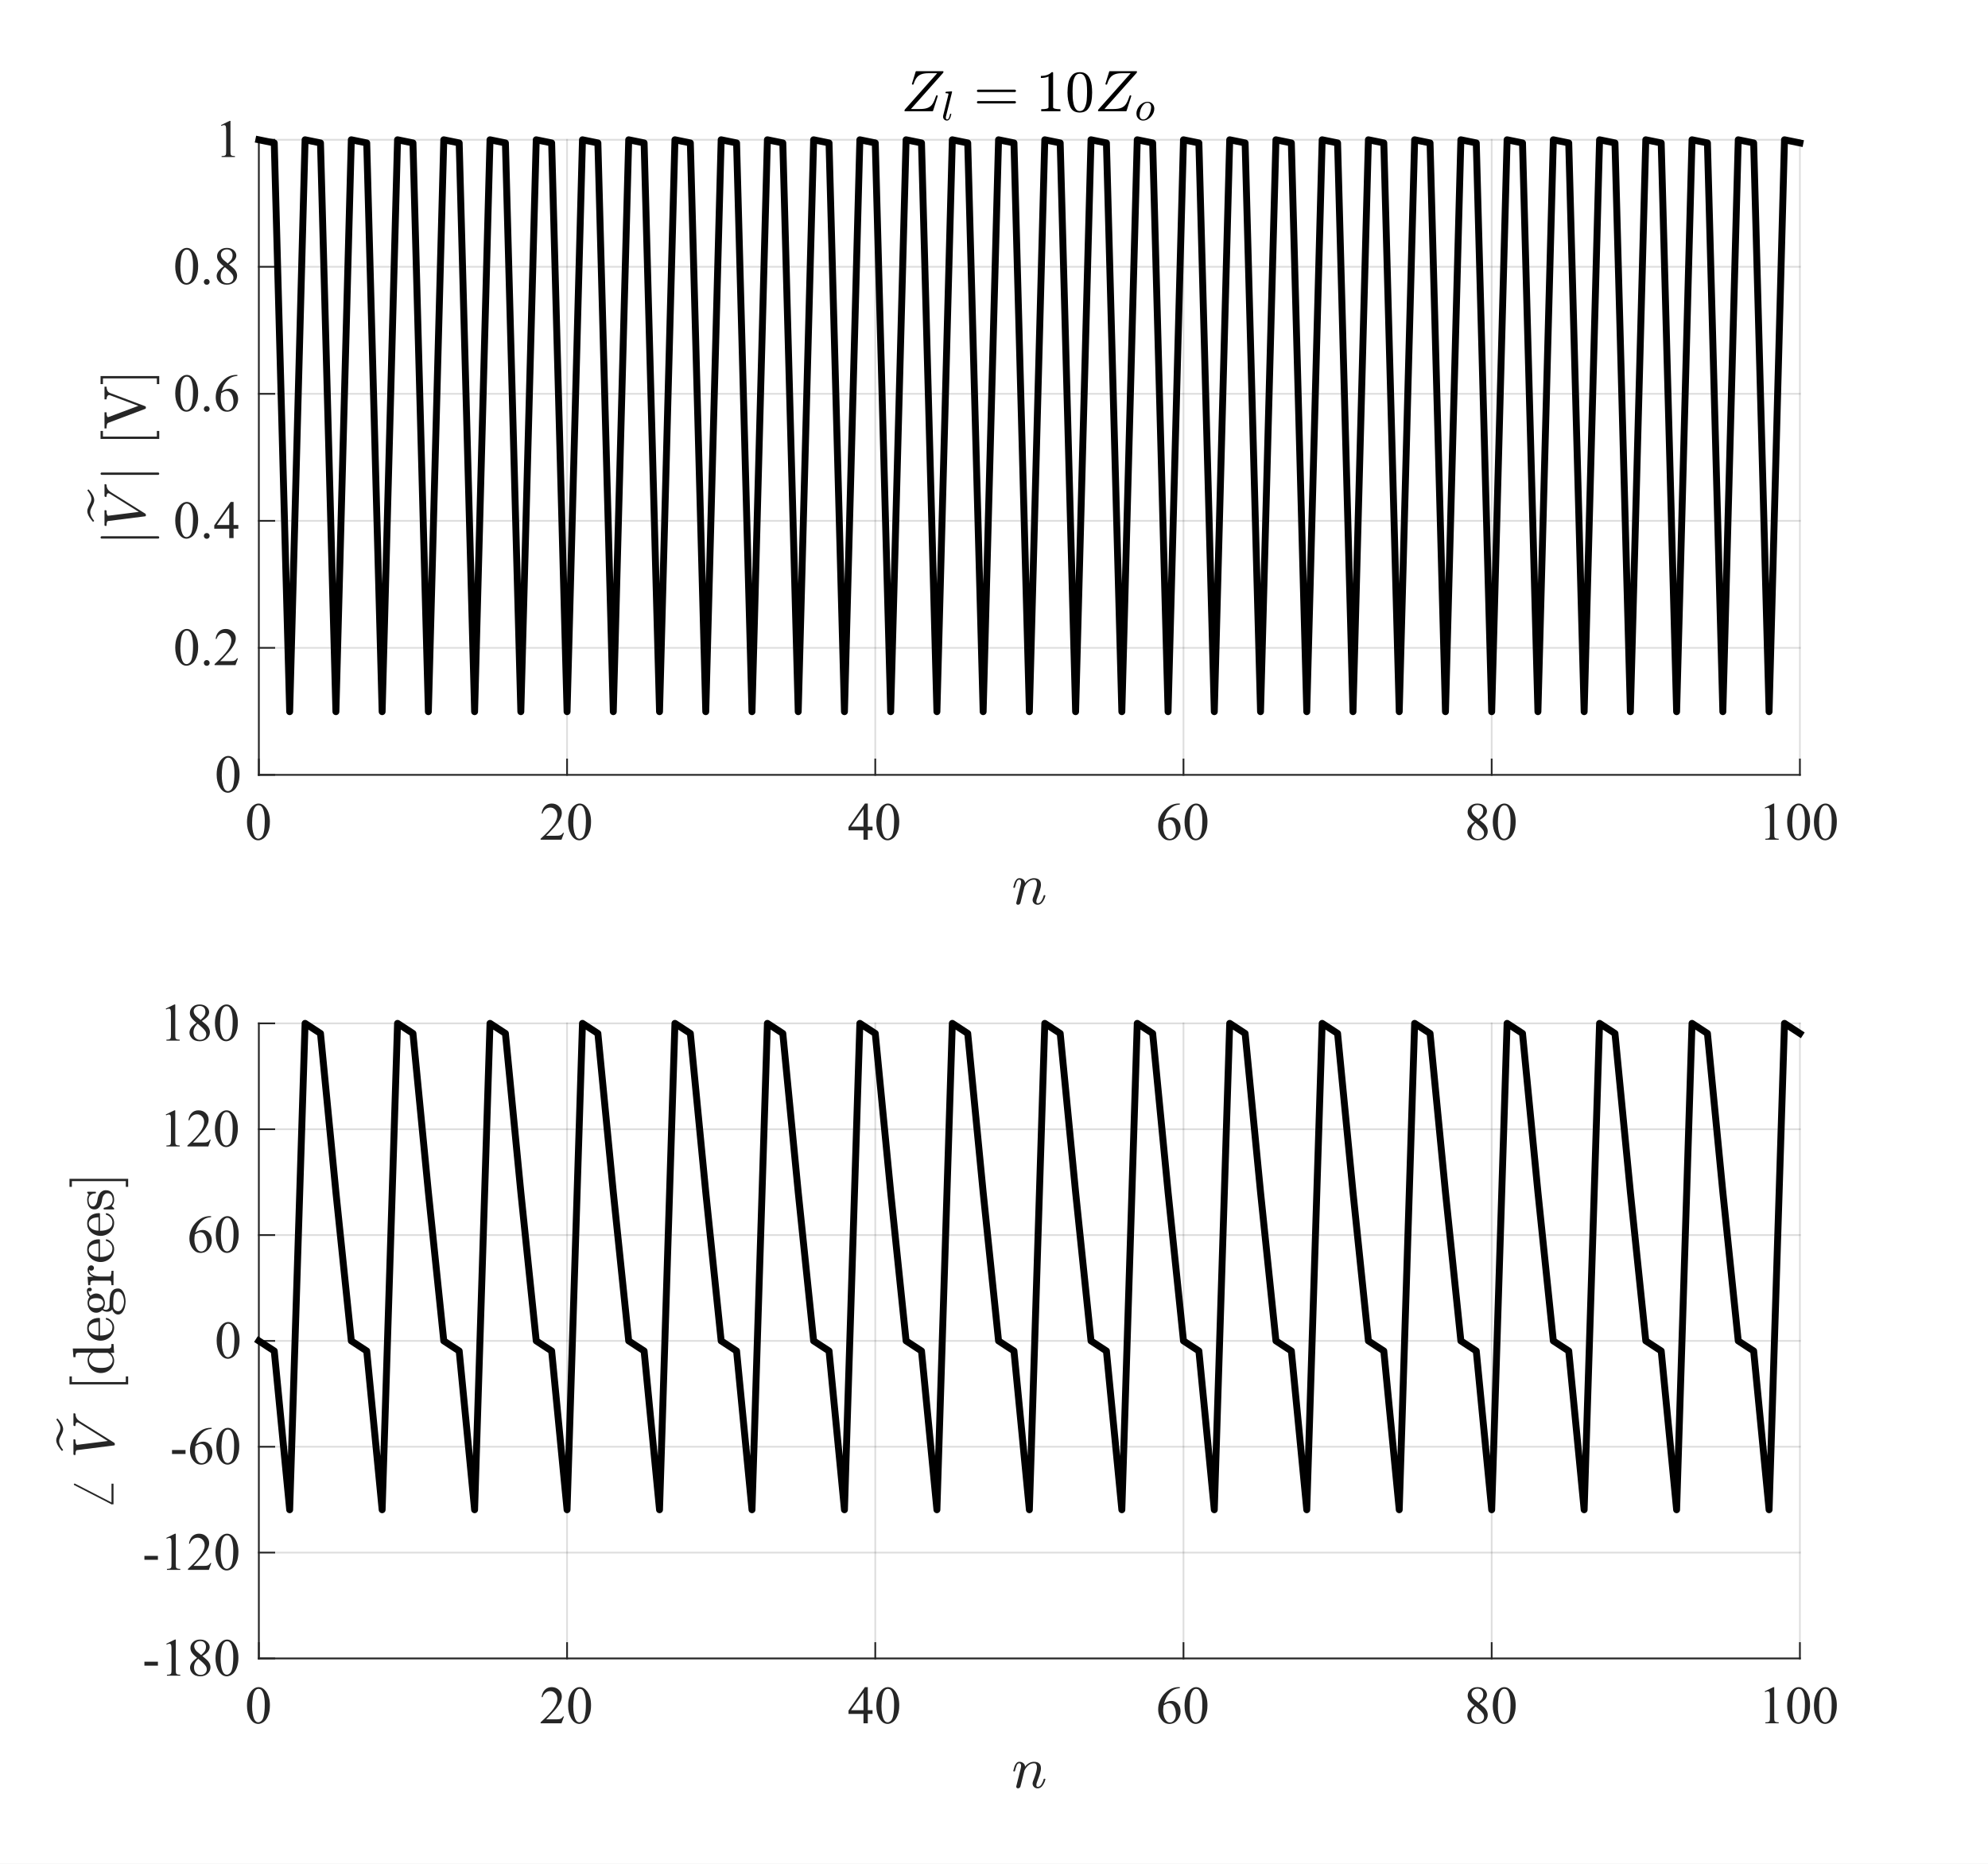 <?xml version="1.0"?>
<!DOCTYPE svg PUBLIC '-//W3C//DTD SVG 1.0//EN'
          'http://www.w3.org/TR/2001/REC-SVG-20010904/DTD/svg10.dtd'>
<svg xmlns:xlink="http://www.w3.org/1999/xlink" style="fill-opacity:1; color-rendering:auto; color-interpolation:auto; text-rendering:auto; stroke:black; stroke-linecap:square; stroke-miterlimit:10; shape-rendering:auto; stroke-opacity:1; fill:black; stroke-dasharray:none; font-weight:normal; stroke-width:1; font-family:'Dialog'; font-style:normal; stroke-linejoin:miter; font-size:12px; stroke-dashoffset:0; image-rendering:auto;" width="576" height="540" xmlns="http://www.w3.org/2000/svg"
><rect width="100%" height="100%" fill="#808080" stroke="none"/><!--Generated by the Batik Graphics2D SVG Generator--><defs id="genericDefs"
  /><g
  ><defs id="defs1"
    ><clipPath clipPathUnits="userSpaceOnUse" id="clipPath1"
      ><path d="M0 0 L576 0 L576 540 L0 540 L0 0 Z"
      /></clipPath
    ></defs
    ><g style="fill:white; stroke:white;"
    ><rect x="0" y="0" width="576" style="clip-path:url(#clipPath1); stroke:none;" height="540"
    /></g
    ><g style="fill:white; text-rendering:optimizeSpeed; color-rendering:optimizeSpeed; image-rendering:optimizeSpeed; shape-rendering:crispEdges; stroke:white; color-interpolation:sRGB;"
    ><rect x="0" width="576" height="540" y="0" style="stroke:none;"
      /><path style="stroke:none;" d="M75 224.5 L521.5 224.5 L521.5 40.5 L75 40.5 Z"
    /></g
    ><g style="stroke-linecap:butt; fill-opacity:0.149; fill:rgb(38,38,38); text-rendering:geometricPrecision; image-rendering:optimizeQuality; color-rendering:optimizeQuality; stroke-linejoin:round; stroke:rgb(38,38,38); color-interpolation:linearRGB; stroke-width:0.5; stroke-opacity:0.149;"
    ><line y2="40.5" style="fill:none;" x1="75" x2="75" y1="224.5"
      /><line y2="40.5" style="fill:none;" x1="164.3" x2="164.3" y1="224.5"
      /><line y2="40.5" style="fill:none;" x1="253.6" x2="253.6" y1="224.5"
      /><line y2="40.5" style="fill:none;" x1="342.9" x2="342.9" y1="224.5"
      /><line y2="40.5" style="fill:none;" x1="432.2" x2="432.2" y1="224.5"
      /><line y2="40.5" style="fill:none;" x1="521.5" x2="521.5" y1="224.5"
      /><line y2="224.5" style="fill:none;" x1="521.5" x2="75" y1="224.5"
      /><line y2="187.7" style="fill:none;" x1="521.5" x2="75" y1="187.7"
      /><line y2="150.9" style="fill:none;" x1="521.5" x2="75" y1="150.9"
      /><line y2="114.1" style="fill:none;" x1="521.5" x2="75" y1="114.1"
      /><line y2="77.3" style="fill:none;" x1="521.5" x2="75" y1="77.3"
      /><line y2="40.5" style="fill:none;" x1="521.5" x2="75" y1="40.5"
      /><line x1="75" x2="521.5" y1="224.5" style="stroke-linecap:square; fill-opacity:1; fill:none; stroke-opacity:1;" y2="224.5"
      /><line x1="75" x2="75" y1="224.5" style="stroke-linecap:square; fill-opacity:1; fill:none; stroke-opacity:1;" y2="220.035"
      /><line x1="164.3" x2="164.3" y1="224.5" style="stroke-linecap:square; fill-opacity:1; fill:none; stroke-opacity:1;" y2="220.035"
      /><line x1="253.6" x2="253.6" y1="224.5" style="stroke-linecap:square; fill-opacity:1; fill:none; stroke-opacity:1;" y2="220.035"
      /><line x1="342.9" x2="342.9" y1="224.5" style="stroke-linecap:square; fill-opacity:1; fill:none; stroke-opacity:1;" y2="220.035"
      /><line x1="432.2" x2="432.2" y1="224.5" style="stroke-linecap:square; fill-opacity:1; fill:none; stroke-opacity:1;" y2="220.035"
      /><line x1="521.5" x2="521.5" y1="224.5" style="stroke-linecap:square; fill-opacity:1; fill:none; stroke-opacity:1;" y2="220.035"
    /></g
    ><g transform="translate(75,229.287)" style="font-size:15.5px; fill:rgb(38,38,38); text-rendering:geometricPrecision; image-rendering:optimizeQuality; color-rendering:optimizeQuality; font-family:'Times New Roman'; stroke:rgb(38,38,38); color-interpolation:linearRGB;"
    ><path style="stroke:none;" d="M-3.44 8.929 Q-3.44 7.173 -2.91 5.906 Q-2.38 4.638 -1.502 4.017 Q-0.821 3.525 -0.095 3.525 Q1.086 3.525 2.024 4.729 Q3.197 6.22 3.197 8.77 Q3.197 10.556 2.683 11.805 Q2.168 13.054 1.37 13.618 Q0.571 14.182 -0.17 14.182 Q-1.639 14.182 -2.615 12.448 Q-3.44 10.988 -3.44 8.929 ZM-1.956 9.118 Q-1.956 11.238 -1.434 12.577 Q-1.003 13.705 -0.148 13.705 Q0.261 13.705 0.7 13.338 Q1.139 12.971 1.366 12.108 Q1.714 10.806 1.714 8.437 Q1.714 6.681 1.351 5.508 Q1.078 4.638 0.647 4.275 Q0.337 4.025 -0.102 4.025 Q-0.617 4.025 -1.018 4.487 Q-1.563 5.115 -1.76 6.462 Q-1.956 7.809 -1.956 9.118 Z"
    /></g
    ><g transform="translate(164.3,229.287)" style="font-size:15.5px; fill:rgb(38,38,38); text-rendering:geometricPrecision; image-rendering:optimizeQuality; color-rendering:optimizeQuality; font-family:'Times New Roman'; stroke:rgb(38,38,38); color-interpolation:linearRGB;"
    ><path style="stroke:none;" d="M-0.893 12.025 L-1.612 14 L-7.667 14 L-7.667 13.72 Q-4.995 11.283 -3.905 9.739 Q-2.816 8.195 -2.816 6.916 Q-2.816 5.94 -3.414 5.311 Q-4.011 4.683 -4.844 4.683 Q-5.601 4.683 -6.202 5.126 Q-6.804 5.569 -7.092 6.424 L-7.372 6.424 Q-7.183 5.024 -6.399 4.275 Q-5.616 3.525 -4.443 3.525 Q-3.194 3.525 -2.358 4.328 Q-1.522 5.13 -1.522 6.22 Q-1.522 6.999 -1.885 7.779 Q-2.445 9.005 -3.701 10.375 Q-5.586 12.433 -6.055 12.857 L-3.376 12.857 Q-2.558 12.857 -2.229 12.797 Q-1.9 12.736 -1.635 12.551 Q-1.37 12.365 -1.173 12.025 ZM0.31 8.929 Q0.31 7.173 0.84 5.906 Q1.37 4.638 2.248 4.017 Q2.929 3.525 3.655 3.525 Q4.836 3.525 5.774 4.729 Q6.947 6.22 6.947 8.77 Q6.947 10.556 6.433 11.805 Q5.918 13.054 5.12 13.618 Q4.321 14.182 3.58 14.182 Q2.111 14.182 1.135 12.448 Q0.31 10.988 0.31 8.929 ZM1.794 9.118 Q1.794 11.238 2.316 12.577 Q2.747 13.705 3.602 13.705 Q4.011 13.705 4.45 13.338 Q4.889 12.971 5.116 12.108 Q5.464 10.806 5.464 8.437 Q5.464 6.681 5.101 5.508 Q4.828 4.638 4.397 4.275 Q4.087 4.025 3.648 4.025 Q3.133 4.025 2.732 4.487 Q2.187 5.115 1.99 6.462 Q1.794 7.809 1.794 9.118 Z"
    /></g
    ><g transform="translate(253.6,229.287)" style="font-size:15.5px; fill:rgb(38,38,38); text-rendering:geometricPrecision; image-rendering:optimizeQuality; color-rendering:optimizeQuality; font-family:'Times New Roman'; stroke:rgb(38,38,38); color-interpolation:linearRGB;"
    ><path style="stroke:none;" d="M-0.787 10.216 L-0.787 11.29 L-2.165 11.29 L-2.165 14 L-3.414 14 L-3.414 11.29 L-7.758 11.29 L-7.758 10.322 L-2.997 3.525 L-2.165 3.525 L-2.165 10.216 ZM-3.414 10.216 L-3.414 5.122 L-7.016 10.216 ZM0.31 8.929 Q0.31 7.173 0.84 5.906 Q1.37 4.638 2.248 4.017 Q2.929 3.525 3.655 3.525 Q4.836 3.525 5.774 4.729 Q6.947 6.22 6.947 8.77 Q6.947 10.556 6.433 11.805 Q5.918 13.054 5.12 13.618 Q4.321 14.182 3.58 14.182 Q2.111 14.182 1.135 12.448 Q0.31 10.988 0.31 8.929 ZM1.794 9.118 Q1.794 11.238 2.316 12.577 Q2.747 13.705 3.602 13.705 Q4.011 13.705 4.45 13.338 Q4.889 12.971 5.116 12.108 Q5.464 10.806 5.464 8.437 Q5.464 6.681 5.101 5.508 Q4.828 4.638 4.397 4.275 Q4.087 4.025 3.648 4.025 Q3.133 4.025 2.732 4.487 Q2.187 5.115 1.99 6.462 Q1.794 7.809 1.794 9.118 Z"
    /></g
    ><g transform="translate(342.9,229.287)" style="font-size:15.5px; fill:rgb(38,38,38); text-rendering:geometricPrecision; image-rendering:optimizeQuality; color-rendering:optimizeQuality; font-family:'Times New Roman'; stroke:rgb(38,38,38); color-interpolation:linearRGB;"
    ><path style="stroke:none;" d="M-1.052 3.525 L-1.052 3.805 Q-2.051 3.904 -2.683 4.203 Q-3.315 4.502 -3.932 5.115 Q-4.549 5.728 -4.954 6.481 Q-5.359 7.234 -5.631 8.271 Q-4.541 7.521 -3.444 7.521 Q-2.392 7.521 -1.62 8.369 Q-0.848 9.217 -0.848 10.549 Q-0.848 11.835 -1.627 12.895 Q-2.566 14.182 -4.11 14.182 Q-5.162 14.182 -5.896 13.485 Q-7.334 12.131 -7.334 9.974 Q-7.334 8.596 -6.782 7.355 Q-6.229 6.114 -5.204 5.153 Q-4.178 4.191 -3.24 3.858 Q-2.301 3.525 -1.491 3.525 ZM-5.76 8.823 Q-5.896 9.845 -5.896 10.473 Q-5.896 11.2 -5.627 12.051 Q-5.359 12.903 -4.829 13.402 Q-4.443 13.758 -3.89 13.758 Q-3.232 13.758 -2.713 13.137 Q-2.195 12.517 -2.195 11.366 Q-2.195 10.072 -2.71 9.126 Q-3.224 8.18 -4.17 8.18 Q-4.458 8.18 -4.787 8.301 Q-5.117 8.422 -5.76 8.823 ZM0.31 8.929 Q0.31 7.173 0.84 5.906 Q1.37 4.638 2.248 4.017 Q2.929 3.525 3.655 3.525 Q4.836 3.525 5.774 4.729 Q6.947 6.22 6.947 8.77 Q6.947 10.556 6.433 11.805 Q5.918 13.054 5.12 13.618 Q4.321 14.182 3.58 14.182 Q2.111 14.182 1.135 12.448 Q0.31 10.988 0.31 8.929 ZM1.794 9.118 Q1.794 11.238 2.316 12.577 Q2.747 13.705 3.602 13.705 Q4.011 13.705 4.45 13.338 Q4.889 12.971 5.116 12.108 Q5.464 10.806 5.464 8.437 Q5.464 6.681 5.101 5.508 Q4.828 4.638 4.397 4.275 Q4.087 4.025 3.648 4.025 Q3.133 4.025 2.732 4.487 Q2.187 5.115 1.99 6.462 Q1.794 7.809 1.794 9.118 Z"
    /></g
    ><g transform="translate(432.2,229.287)" style="font-size:15.5px; fill:rgb(38,38,38); text-rendering:geometricPrecision; image-rendering:optimizeQuality; color-rendering:optimizeQuality; font-family:'Times New Roman'; stroke:rgb(38,38,38); color-interpolation:linearRGB;"
    ><path style="stroke:none;" d="M-5.026 8.831 Q-6.244 7.832 -6.596 7.226 Q-6.948 6.621 -6.948 5.97 Q-6.948 4.971 -6.176 4.248 Q-5.404 3.525 -4.125 3.525 Q-2.884 3.525 -2.127 4.199 Q-1.37 4.873 -1.37 5.735 Q-1.37 6.311 -1.779 6.908 Q-2.188 7.506 -3.482 8.316 Q-2.15 9.345 -1.718 9.936 Q-1.143 10.708 -1.143 11.563 Q-1.143 12.645 -1.968 13.414 Q-2.793 14.182 -4.133 14.182 Q-5.593 14.182 -6.411 13.266 Q-7.061 12.532 -7.061 11.661 Q-7.061 10.98 -6.604 10.31 Q-6.146 9.641 -5.026 8.831 ZM-3.837 8.021 Q-2.929 7.204 -2.687 6.731 Q-2.445 6.258 -2.445 5.66 Q-2.445 4.865 -2.891 4.415 Q-3.338 3.964 -4.11 3.964 Q-4.882 3.964 -5.366 4.411 Q-5.851 4.857 -5.851 5.455 Q-5.851 5.849 -5.65 6.242 Q-5.449 6.636 -5.079 6.992 ZM-4.67 9.118 Q-5.298 9.648 -5.601 10.273 Q-5.904 10.897 -5.904 11.623 Q-5.904 12.6 -5.37 13.186 Q-4.836 13.773 -4.011 13.773 Q-3.194 13.773 -2.702 13.311 Q-2.21 12.85 -2.21 12.191 Q-2.21 11.646 -2.498 11.215 Q-3.035 10.413 -4.67 9.118 ZM0.31 8.929 Q0.31 7.173 0.84 5.906 Q1.37 4.638 2.248 4.017 Q2.929 3.525 3.655 3.525 Q4.836 3.525 5.774 4.729 Q6.947 6.22 6.947 8.77 Q6.947 10.556 6.433 11.805 Q5.918 13.054 5.12 13.618 Q4.321 14.182 3.58 14.182 Q2.111 14.182 1.135 12.448 Q0.31 10.988 0.31 8.929 ZM1.794 9.118 Q1.794 11.238 2.316 12.577 Q2.747 13.705 3.602 13.705 Q4.011 13.705 4.45 13.338 Q4.889 12.971 5.116 12.108 Q5.464 10.806 5.464 8.437 Q5.464 6.681 5.101 5.508 Q4.828 4.638 4.397 4.275 Q4.087 4.025 3.648 4.025 Q3.133 4.025 2.732 4.487 Q2.187 5.115 1.99 6.462 Q1.794 7.809 1.794 9.118 Z"
    /></g
    ><g transform="translate(521.5,229.287)" style="font-size:15.5px; fill:rgb(38,38,38); text-rendering:geometricPrecision; image-rendering:optimizeQuality; color-rendering:optimizeQuality; font-family:'Times New Roman'; stroke:rgb(38,38,38); color-interpolation:linearRGB;"
    ><path style="stroke:none;" d="M-10.184 4.744 L-7.686 3.525 L-7.436 3.525 L-7.436 12.191 Q-7.436 13.054 -7.364 13.266 Q-7.293 13.478 -7.065 13.591 Q-6.838 13.705 -6.142 13.72 L-6.142 14 L-10.002 14 L-10.002 13.72 Q-9.275 13.705 -9.063 13.595 Q-8.852 13.485 -8.768 13.3 Q-8.685 13.114 -8.685 12.191 L-8.685 6.651 Q-8.685 5.531 -8.761 5.213 Q-8.814 4.971 -8.954 4.857 Q-9.094 4.744 -9.29 4.744 Q-9.571 4.744 -10.07 4.979 ZM-3.69 8.929 Q-3.69 7.173 -3.16 5.906 Q-2.63 4.638 -1.752 4.017 Q-1.071 3.525 -0.345 3.525 Q0.836 3.525 1.774 4.729 Q2.947 6.22 2.947 8.77 Q2.947 10.556 2.433 11.805 Q1.918 13.054 1.12 13.618 Q0.321 14.182 -0.42 14.182 Q-1.889 14.182 -2.865 12.448 Q-3.69 10.988 -3.69 8.929 ZM-2.207 9.118 Q-2.207 11.238 -1.684 12.577 Q-1.253 13.705 -0.398 13.705 Q0.011 13.705 0.45 13.338 Q0.889 12.971 1.116 12.108 Q1.464 10.806 1.464 8.437 Q1.464 6.681 1.101 5.508 Q0.828 4.638 0.397 4.275 Q0.087 4.025 -0.352 4.025 Q-0.867 4.025 -1.268 4.487 Q-1.813 5.115 -2.01 6.462 Q-2.207 7.809 -2.207 9.118 ZM4.06 8.929 Q4.06 7.173 4.59 5.906 Q5.12 4.638 5.998 4.017 Q6.679 3.525 7.405 3.525 Q8.586 3.525 9.524 4.729 Q10.697 6.22 10.697 8.77 Q10.697 10.556 10.183 11.805 Q9.668 13.054 8.87 13.618 Q8.071 14.182 7.33 14.182 Q5.861 14.182 4.885 12.448 Q4.06 10.988 4.06 8.929 ZM5.543 9.118 Q5.543 11.238 6.066 12.577 Q6.497 13.705 7.352 13.705 Q7.761 13.705 8.2 13.338 Q8.639 12.971 8.866 12.108 Q9.214 10.806 9.214 8.437 Q9.214 6.681 8.851 5.508 Q8.578 4.638 8.147 4.275 Q7.837 4.025 7.398 4.025 Q6.883 4.025 6.482 4.487 Q5.937 5.115 5.74 6.462 Q5.543 7.809 5.543 9.118 Z"
    /></g
    ><g transform="translate(298.25,247.631)" style="font-size:17.05px; fill:rgb(38,38,38); text-rendering:geometricPrecision; image-rendering:optimizeQuality; color-rendering:optimizeQuality; font-family:'mwa_cmmi10'; stroke:rgb(38,38,38); color-interpolation:linearRGB;"
    ><path style="stroke:none;" d="M-3.804 14.025 Q-3.804 13.931 -3.789 13.884 L-2.523 8.806 Q-2.398 8.338 -2.398 7.978 Q-2.398 7.244 -2.898 7.244 Q-3.429 7.244 -3.687 7.884 Q-3.945 8.525 -4.179 9.494 Q-4.179 9.541 -4.226 9.572 Q-4.273 9.603 -4.32 9.603 L-4.523 9.603 Q-4.57 9.603 -4.617 9.541 Q-4.664 9.478 -4.664 9.431 Q-4.476 8.681 -4.304 8.166 Q-4.133 7.65 -3.773 7.228 Q-3.414 6.806 -2.883 6.806 Q-2.242 6.806 -1.75 7.213 Q-1.258 7.619 -1.258 8.244 Q-0.758 7.572 -0.07 7.189 Q0.617 6.806 1.367 6.806 Q1.977 6.806 2.422 7.017 Q2.867 7.228 3.11 7.642 Q3.352 8.056 3.352 8.65 Q3.352 9.338 3.039 10.33 Q2.727 11.322 2.258 12.541 Q2.024 13.088 2.024 13.556 Q2.024 14.072 2.414 14.072 Q3.071 14.072 3.516 13.353 Q3.961 12.634 4.149 11.822 Q4.18 11.728 4.289 11.728 L4.492 11.728 Q4.555 11.728 4.602 11.767 Q4.649 11.806 4.649 11.869 Q4.649 11.884 4.633 11.916 Q4.399 12.884 3.821 13.697 Q3.242 14.509 2.383 14.509 Q1.774 14.509 1.352 14.103 Q0.93 13.697 0.93 13.103 Q0.93 12.791 1.071 12.431 Q1.289 11.884 1.563 11.111 Q1.836 10.338 2.016 9.634 Q2.196 8.931 2.196 8.384 Q2.196 7.916 2 7.58 Q1.805 7.244 1.336 7.244 Q0.711 7.244 0.196 7.517 Q-0.32 7.791 -0.711 8.244 Q-1.101 8.697 -1.429 9.322 L-2.586 13.947 Q-2.648 14.181 -2.851 14.345 Q-3.054 14.509 -3.304 14.509 Q-3.508 14.509 -3.656 14.377 Q-3.804 14.244 -3.804 14.025 Z"
    /></g
    ><g style="fill:rgb(38,38,38); text-rendering:geometricPrecision; image-rendering:optimizeQuality; color-rendering:optimizeQuality; stroke-linejoin:round; stroke:rgb(38,38,38); color-interpolation:linearRGB; stroke-width:0.5;"
    ><line y2="40.5" style="fill:none;" x1="75" x2="75" y1="224.5"
      /><line y2="224.5" style="fill:none;" x1="75" x2="79.465" y1="224.5"
      /><line y2="187.7" style="fill:none;" x1="75" x2="79.465" y1="187.7"
      /><line y2="150.9" style="fill:none;" x1="75" x2="79.465" y1="150.9"
      /><line y2="114.1" style="fill:none;" x1="75" x2="79.465" y1="114.1"
      /><line y2="77.3" style="fill:none;" x1="75" x2="79.465" y1="77.3"
      /><line y2="40.5" style="fill:none;" x1="75" x2="79.465" y1="40.5"
    /></g
    ><g transform="translate(70.213,224.5)" style="font-size:15.5px; fill:rgb(38,38,38); text-rendering:geometricPrecision; image-rendering:optimizeQuality; color-rendering:optimizeQuality; font-family:'Times New Roman'; stroke:rgb(38,38,38); color-interpolation:linearRGB;"
    ><path style="stroke:none;" d="M-7.44 -0.071 Q-7.44 -1.827 -6.91 -3.094 Q-6.38 -4.362 -5.502 -4.983 Q-4.821 -5.475 -4.095 -5.475 Q-2.914 -5.475 -1.976 -4.271 Q-0.802 -2.78 -0.802 -0.23 Q-0.802 1.556 -1.317 2.805 Q-1.832 4.054 -2.63 4.618 Q-3.429 5.182 -4.17 5.182 Q-5.639 5.182 -6.615 3.449 Q-7.44 1.988 -7.44 -0.071 ZM-5.957 0.118 Q-5.957 2.237 -5.434 3.577 Q-5.003 4.705 -4.148 4.705 Q-3.739 4.705 -3.3 4.338 Q-2.861 3.971 -2.634 3.108 Q-2.286 1.806 -2.286 -0.563 Q-2.286 -2.319 -2.649 -3.492 Q-2.922 -4.362 -3.353 -4.725 Q-3.663 -4.975 -4.102 -4.975 Q-4.617 -4.975 -5.018 -4.513 Q-5.563 -3.885 -5.76 -2.538 Q-5.957 -1.191 -5.957 0.118 Z"
    /></g
    ><g transform="translate(70.213,187.7)" style="font-size:15.5px; fill:rgb(38,38,38); text-rendering:geometricPrecision; image-rendering:optimizeQuality; color-rendering:optimizeQuality; font-family:'Times New Roman'; stroke:rgb(38,38,38); color-interpolation:linearRGB;"
    ><path style="stroke:none;" d="M-19.44 -0.071 Q-19.44 -1.827 -18.91 -3.094 Q-18.38 -4.362 -17.502 -4.983 Q-16.821 -5.475 -16.095 -5.475 Q-14.914 -5.475 -13.976 -4.271 Q-12.803 -2.78 -12.803 -0.23 Q-12.803 1.556 -13.317 2.805 Q-13.832 4.054 -14.63 4.618 Q-15.429 5.182 -16.17 5.182 Q-17.639 5.182 -18.615 3.449 Q-19.44 1.988 -19.44 -0.071 ZM-17.956 0.118 Q-17.956 2.237 -17.434 3.577 Q-17.003 4.705 -16.148 4.705 Q-15.739 4.705 -15.3 4.338 Q-14.861 3.971 -14.634 3.108 Q-14.286 1.806 -14.286 -0.563 Q-14.286 -2.319 -14.649 -3.492 Q-14.922 -4.362 -15.353 -4.725 Q-15.663 -4.975 -16.102 -4.975 Q-16.617 -4.975 -17.018 -4.513 Q-17.563 -3.885 -17.76 -2.538 Q-17.956 -1.191 -17.956 0.118 ZM-10.312 3.532 Q-9.957 3.532 -9.715 3.778 Q-9.472 4.024 -9.472 4.372 Q-9.472 4.72 -9.718 4.966 Q-9.964 5.212 -10.312 5.212 Q-10.661 5.212 -10.907 4.966 Q-11.153 4.72 -11.153 4.372 Q-11.153 4.016 -10.907 3.774 Q-10.661 3.532 -10.312 3.532 ZM-1.268 3.025 L-1.987 5 L-8.042 5 L-8.042 4.72 Q-5.37 2.283 -4.28 0.739 Q-3.191 -0.805 -3.191 -2.084 Q-3.191 -3.06 -3.789 -3.688 Q-4.386 -4.317 -5.219 -4.317 Q-5.976 -4.317 -6.577 -3.874 Q-7.179 -3.431 -7.467 -2.576 L-7.747 -2.576 Q-7.558 -3.976 -6.774 -4.725 Q-5.991 -5.475 -4.818 -5.475 Q-3.569 -5.475 -2.733 -4.672 Q-1.897 -3.87 -1.897 -2.78 Q-1.897 -2.001 -2.26 -1.221 Q-2.82 0.005 -4.076 1.375 Q-5.961 3.433 -6.43 3.857 L-3.751 3.857 Q-2.933 3.857 -2.604 3.797 Q-2.275 3.736 -2.01 3.551 Q-1.745 3.365 -1.548 3.025 Z"
    /></g
    ><g transform="translate(70.213,150.9)" style="font-size:15.5px; fill:rgb(38,38,38); text-rendering:geometricPrecision; image-rendering:optimizeQuality; color-rendering:optimizeQuality; font-family:'Times New Roman'; stroke:rgb(38,38,38); color-interpolation:linearRGB;"
    ><path style="stroke:none;" d="M-19.44 -0.071 Q-19.44 -1.827 -18.91 -3.094 Q-18.38 -4.362 -17.502 -4.983 Q-16.821 -5.475 -16.095 -5.475 Q-14.914 -5.475 -13.976 -4.271 Q-12.803 -2.78 -12.803 -0.23 Q-12.803 1.556 -13.317 2.805 Q-13.832 4.054 -14.63 4.618 Q-15.429 5.182 -16.17 5.182 Q-17.639 5.182 -18.615 3.449 Q-19.44 1.988 -19.44 -0.071 ZM-17.956 0.118 Q-17.956 2.237 -17.434 3.577 Q-17.003 4.705 -16.148 4.705 Q-15.739 4.705 -15.3 4.338 Q-14.861 3.971 -14.634 3.108 Q-14.286 1.806 -14.286 -0.563 Q-14.286 -2.319 -14.649 -3.492 Q-14.922 -4.362 -15.353 -4.725 Q-15.663 -4.975 -16.102 -4.975 Q-16.617 -4.975 -17.018 -4.513 Q-17.563 -3.885 -17.76 -2.538 Q-17.956 -1.191 -17.956 0.118 ZM-10.312 3.532 Q-9.957 3.532 -9.715 3.778 Q-9.472 4.024 -9.472 4.372 Q-9.472 4.72 -9.718 4.966 Q-9.964 5.212 -10.312 5.212 Q-10.661 5.212 -10.907 4.966 Q-11.153 4.72 -11.153 4.372 Q-11.153 4.016 -10.907 3.774 Q-10.661 3.532 -10.312 3.532 ZM-1.162 1.216 L-1.162 2.291 L-2.54 2.291 L-2.54 5 L-3.789 5 L-3.789 2.291 L-8.133 2.291 L-8.133 1.322 L-3.372 -5.475 L-2.54 -5.475 L-2.54 1.216 ZM-3.789 1.216 L-3.789 -3.878 L-7.391 1.216 Z"
    /></g
    ><g transform="translate(70.213,114.1)" style="font-size:15.5px; fill:rgb(38,38,38); text-rendering:geometricPrecision; image-rendering:optimizeQuality; color-rendering:optimizeQuality; font-family:'Times New Roman'; stroke:rgb(38,38,38); color-interpolation:linearRGB;"
    ><path style="stroke:none;" d="M-19.44 -0.071 Q-19.44 -1.827 -18.91 -3.094 Q-18.38 -4.362 -17.502 -4.983 Q-16.821 -5.475 -16.095 -5.475 Q-14.914 -5.475 -13.976 -4.271 Q-12.803 -2.78 -12.803 -0.23 Q-12.803 1.556 -13.317 2.805 Q-13.832 4.054 -14.63 4.618 Q-15.429 5.182 -16.17 5.182 Q-17.639 5.182 -18.615 3.449 Q-19.44 1.988 -19.44 -0.071 ZM-17.956 0.118 Q-17.956 2.237 -17.434 3.577 Q-17.003 4.705 -16.148 4.705 Q-15.739 4.705 -15.3 4.338 Q-14.861 3.971 -14.634 3.108 Q-14.286 1.806 -14.286 -0.563 Q-14.286 -2.319 -14.649 -3.492 Q-14.922 -4.362 -15.353 -4.725 Q-15.663 -4.975 -16.102 -4.975 Q-16.617 -4.975 -17.018 -4.513 Q-17.563 -3.885 -17.76 -2.538 Q-17.956 -1.191 -17.956 0.118 ZM-10.312 3.532 Q-9.957 3.532 -9.715 3.778 Q-9.472 4.024 -9.472 4.372 Q-9.472 4.72 -9.718 4.966 Q-9.964 5.212 -10.312 5.212 Q-10.661 5.212 -10.907 4.966 Q-11.153 4.72 -11.153 4.372 Q-11.153 4.016 -10.907 3.774 Q-10.661 3.532 -10.312 3.532 ZM-1.427 -5.475 L-1.427 -5.195 Q-2.426 -5.096 -3.058 -4.797 Q-3.69 -4.498 -4.307 -3.885 Q-4.924 -3.272 -5.329 -2.519 Q-5.734 -1.766 -6.006 -0.729 Q-4.916 -1.478 -3.819 -1.478 Q-2.767 -1.478 -1.995 -0.631 Q-1.223 0.217 -1.223 1.549 Q-1.223 2.835 -2.002 3.895 Q-2.941 5.182 -4.485 5.182 Q-5.537 5.182 -6.271 4.485 Q-7.709 3.131 -7.709 0.974 Q-7.709 -0.404 -7.157 -1.645 Q-6.604 -2.886 -5.579 -3.847 Q-4.553 -4.809 -3.615 -5.142 Q-2.676 -5.475 -1.866 -5.475 ZM-6.135 -0.177 Q-6.271 0.845 -6.271 1.473 Q-6.271 2.2 -6.002 3.051 Q-5.734 3.903 -5.204 4.402 Q-4.818 4.758 -4.265 4.758 Q-3.607 4.758 -3.088 4.137 Q-2.57 3.517 -2.57 2.366 Q-2.57 1.072 -3.085 0.126 Q-3.599 -0.82 -4.545 -0.82 Q-4.833 -0.82 -5.162 -0.699 Q-5.492 -0.578 -6.135 -0.177 Z"
    /></g
    ><g transform="translate(70.213,77.3)" style="font-size:15.5px; fill:rgb(38,38,38); text-rendering:geometricPrecision; image-rendering:optimizeQuality; color-rendering:optimizeQuality; font-family:'Times New Roman'; stroke:rgb(38,38,38); color-interpolation:linearRGB;"
    ><path style="stroke:none;" d="M-19.44 -0.071 Q-19.44 -1.827 -18.91 -3.094 Q-18.38 -4.362 -17.502 -4.983 Q-16.821 -5.475 -16.095 -5.475 Q-14.914 -5.475 -13.976 -4.271 Q-12.803 -2.78 -12.803 -0.23 Q-12.803 1.556 -13.317 2.805 Q-13.832 4.054 -14.63 4.618 Q-15.429 5.182 -16.17 5.182 Q-17.639 5.182 -18.615 3.449 Q-19.44 1.988 -19.44 -0.071 ZM-17.956 0.118 Q-17.956 2.237 -17.434 3.577 Q-17.003 4.705 -16.148 4.705 Q-15.739 4.705 -15.3 4.338 Q-14.861 3.971 -14.634 3.108 Q-14.286 1.806 -14.286 -0.563 Q-14.286 -2.319 -14.649 -3.492 Q-14.922 -4.362 -15.353 -4.725 Q-15.663 -4.975 -16.102 -4.975 Q-16.617 -4.975 -17.018 -4.513 Q-17.563 -3.885 -17.76 -2.538 Q-17.956 -1.191 -17.956 0.118 ZM-10.312 3.532 Q-9.957 3.532 -9.715 3.778 Q-9.472 4.024 -9.472 4.372 Q-9.472 4.72 -9.718 4.966 Q-9.964 5.212 -10.312 5.212 Q-10.661 5.212 -10.907 4.966 Q-11.153 4.72 -11.153 4.372 Q-11.153 4.016 -10.907 3.774 Q-10.661 3.532 -10.312 3.532 ZM-5.401 -0.169 Q-6.619 -1.168 -6.971 -1.774 Q-7.323 -2.379 -7.323 -3.03 Q-7.323 -4.029 -6.551 -4.752 Q-5.779 -5.475 -4.5 -5.475 Q-3.259 -5.475 -2.502 -4.801 Q-1.745 -4.127 -1.745 -3.265 Q-1.745 -2.689 -2.154 -2.092 Q-2.562 -1.494 -3.857 -0.684 Q-2.525 0.345 -2.093 0.936 Q-1.518 1.708 -1.518 2.563 Q-1.518 3.645 -2.343 4.413 Q-3.168 5.182 -4.508 5.182 Q-5.968 5.182 -6.786 4.266 Q-7.436 3.532 -7.436 2.661 Q-7.436 1.98 -6.979 1.31 Q-6.521 0.641 -5.401 -0.169 ZM-4.212 -0.979 Q-3.304 -1.796 -3.062 -2.269 Q-2.82 -2.742 -2.82 -3.34 Q-2.82 -4.135 -3.266 -4.585 Q-3.713 -5.036 -4.485 -5.036 Q-5.257 -5.036 -5.741 -4.589 Q-6.226 -4.143 -6.226 -3.545 Q-6.226 -3.151 -6.025 -2.758 Q-5.824 -2.364 -5.454 -2.008 ZM-5.045 0.118 Q-5.673 0.648 -5.976 1.273 Q-6.279 1.897 -6.279 2.623 Q-6.279 3.6 -5.745 4.186 Q-5.211 4.773 -4.386 4.773 Q-3.569 4.773 -3.077 4.311 Q-2.585 3.85 -2.585 3.191 Q-2.585 2.646 -2.873 2.215 Q-3.41 1.413 -5.045 0.118 Z"
    /></g
    ><g transform="translate(70.213,40.5)" style="font-size:15.5px; fill:rgb(38,38,38); text-rendering:geometricPrecision; image-rendering:optimizeQuality; color-rendering:optimizeQuality; font-family:'Times New Roman'; stroke:rgb(38,38,38); color-interpolation:linearRGB;"
    ><path style="stroke:none;" d="M-6.184 -4.256 L-3.686 -5.475 L-3.436 -5.475 L-3.436 3.191 Q-3.436 4.054 -3.364 4.266 Q-3.292 4.478 -3.065 4.591 Q-2.838 4.705 -2.142 4.72 L-2.142 5 L-6.002 5 L-6.002 4.72 Q-5.275 4.705 -5.064 4.595 Q-4.852 4.485 -4.768 4.3 Q-4.685 4.114 -4.685 3.191 L-4.685 -2.349 Q-4.685 -3.469 -4.761 -3.787 Q-4.814 -4.029 -4.954 -4.143 Q-5.094 -4.256 -5.29 -4.256 Q-5.571 -4.256 -6.07 -4.021 Z"
    /></g
    ><g transform="translate(48.025,132.5) rotate(-90)" style="font-size:17.05px; fill:rgb(38,38,38); text-rendering:geometricPrecision; image-rendering:optimizeQuality; color-rendering:optimizeQuality; font-family:'mwa_cmsy10'; stroke:rgb(38,38,38); color-interpolation:linearRGB;"
    ><path style="stroke:none;" d="M-23.544 -2.201 L-23.544 -18.576 Q-23.544 -18.716 -23.45 -18.802 Q-23.356 -18.888 -23.216 -18.888 Q-23.091 -18.888 -22.981 -18.802 Q-22.872 -18.716 -22.872 -18.576 L-22.872 -2.201 Q-22.872 -2.06 -22.981 -1.974 Q-23.091 -1.888 -23.216 -1.888 Q-23.356 -1.888 -23.45 -1.974 Q-23.544 -2.06 -23.544 -2.201 Z"
      /><path style="stroke:none;" d="M-18.411 -20.729 L-18.708 -21.073 L-18.114 -21.557 Q-16.708 -22.729 -15.598 -22.729 Q-15.02 -22.729 -14.426 -22.44 Q-13.833 -22.151 -13.247 -21.854 Q-12.661 -21.557 -12.083 -21.557 Q-10.958 -21.557 -9.567 -22.729 L-9.27 -22.385 L-9.864 -21.885 Q-11.286 -20.729 -12.38 -20.729 Q-12.958 -20.729 -13.551 -21.018 Q-14.145 -21.307 -14.731 -21.596 Q-15.317 -21.885 -15.895 -21.885 Q-17.005 -21.885 -18.411 -20.729 Z"
      /><path style="stroke:none;" d="M-17.089 -5.951 L-18.464 -16.779 Q-18.573 -17.154 -19.73 -17.154 Q-19.901 -17.154 -19.901 -17.372 Q-19.87 -17.56 -19.816 -17.654 Q-19.761 -17.747 -19.62 -17.747 L-15.464 -17.747 Q-15.37 -17.747 -15.331 -17.685 Q-15.292 -17.622 -15.292 -17.529 Q-15.354 -17.154 -15.511 -17.154 Q-16.839 -17.154 -16.933 -16.701 L-15.808 -7.81 L-10.573 -16.169 Q-10.417 -16.451 -10.417 -16.607 Q-10.417 -16.919 -10.691 -17.037 Q-10.964 -17.154 -11.323 -17.154 Q-11.495 -17.154 -11.495 -17.372 Q-11.464 -17.513 -11.433 -17.583 Q-11.401 -17.654 -11.354 -17.701 Q-11.308 -17.747 -11.198 -17.747 L-7.917 -17.747 Q-7.761 -17.747 -7.761 -17.529 Q-7.839 -17.154 -7.995 -17.154 Q-9.261 -17.154 -9.995 -16.029 Q-10.026 -15.997 -10.042 -15.997 L-16.308 -5.951 Q-16.433 -5.763 -16.636 -5.763 L-16.886 -5.763 Q-17.073 -5.763 -17.089 -5.951 Z"
      /><path style="stroke:none;" d="M-5.073 -2.201 L-5.073 -18.576 Q-5.073 -18.716 -4.979 -18.802 Q-4.885 -18.888 -4.745 -18.888 Q-4.62 -18.888 -4.51 -18.802 Q-4.401 -18.716 -4.401 -18.576 L-4.401 -2.201 Q-4.401 -2.06 -4.51 -1.974 Q-4.62 -1.888 -4.745 -1.888 Q-4.885 -1.888 -4.979 -1.974 Q-5.073 -2.06 -5.073 -2.201 Z"
      /><path style="stroke:none;" d="M5.331 -1.888 L5.331 -18.888 L7.643 -18.888 L7.643 -18.201 L6.003 -18.201 L6.003 -2.576 L7.643 -2.576 L7.643 -1.888 L5.331 -1.888 Z"
      /><path style="stroke:none;" d="M14.036 -5.951 L10.02 -16.607 Q9.88 -16.966 9.458 -17.06 Q9.036 -17.154 8.38 -17.154 L8.38 -17.747 L13.051 -17.747 L13.051 -17.154 Q11.645 -17.154 11.645 -16.716 Q11.645 -16.685 11.653 -16.669 Q11.661 -16.654 11.661 -16.607 L14.911 -7.935 L17.989 -16.154 Q18.036 -16.216 18.036 -16.357 Q18.036 -16.779 17.653 -16.966 Q17.27 -17.154 16.786 -17.154 L16.786 -17.747 L20.458 -17.747 L20.458 -17.154 Q19.817 -17.154 19.333 -16.919 Q18.848 -16.685 18.645 -16.154 L14.801 -5.951 Q14.755 -5.763 14.52 -5.763 L14.317 -5.763 Q14.083 -5.763 14.036 -5.951 Z"
      /><path style="stroke:none;" d="M21.214 -1.888 L21.214 -2.576 L22.87 -2.576 L22.87 -18.201 L21.214 -18.201 L21.214 -18.888 L23.542 -18.888 L23.542 -1.888 L21.214 -1.888 Z"
    /></g
    ><g transform="translate(298.25,38.369)" style="font-size:17.05px; text-rendering:geometricPrecision; color-rendering:optimizeQuality; image-rendering:optimizeQuality; font-family:'mwa_cmmi10'; color-interpolation:linearRGB;"
    ><path style="stroke:none;" d="M-36.189 -6.279 Q-36.189 -6.513 -36.064 -6.654 L-26.721 -17.154 L-29.221 -17.154 Q-30.471 -17.154 -31.283 -16.857 Q-32.096 -16.56 -32.635 -15.88 Q-33.174 -15.201 -33.533 -14.013 Q-33.564 -13.857 -33.705 -13.857 L-33.861 -13.857 Q-34.033 -13.857 -34.033 -14.076 L-32.955 -17.591 Q-32.924 -17.747 -32.783 -17.747 L-25.033 -17.747 Q-24.892 -17.747 -24.892 -17.607 Q-24.892 -17.357 -25.002 -17.247 L-34.314 -6.779 L-31.736 -6.779 Q-30.236 -6.779 -29.377 -7.154 Q-28.517 -7.529 -28.017 -8.326 Q-27.517 -9.122 -27.033 -10.591 Q-27.017 -10.654 -26.971 -10.701 Q-26.924 -10.747 -26.877 -10.747 L-26.721 -10.747 Q-26.549 -10.747 -26.549 -10.529 L-27.892 -6.294 Q-27.971 -6.138 -28.064 -6.138 L-36.033 -6.138 Q-36.189 -6.138 -36.189 -6.279 Z"
      /><path style="stroke:none;" d="M-25.003 -4.549 Q-25.003 -4.596 -24.996 -4.667 Q-24.988 -4.737 -24.98 -4.799 Q-24.972 -4.862 -24.972 -4.893 L-23.488 -10.846 Q-23.441 -11.049 -23.425 -11.159 Q-23.425 -11.362 -24.206 -11.362 Q-24.316 -11.362 -24.316 -11.518 Q-24.316 -11.549 -24.293 -11.62 Q-24.269 -11.69 -24.238 -11.737 Q-24.206 -11.784 -24.144 -11.784 L-22.535 -11.909 Q-22.394 -11.909 -22.394 -11.752 L-24.113 -4.846 Q-24.206 -4.659 -24.206 -4.284 Q-24.206 -3.768 -23.847 -3.768 Q-23.488 -3.768 -23.3 -4.229 Q-23.113 -4.69 -22.972 -5.346 Q-22.941 -5.409 -22.863 -5.409 L-22.722 -5.409 Q-22.675 -5.409 -22.644 -5.378 Q-22.613 -5.346 -22.613 -5.299 Q-22.753 -4.721 -22.871 -4.385 Q-22.988 -4.049 -23.238 -3.745 Q-23.488 -3.44 -23.878 -3.44 Q-24.363 -3.44 -24.683 -3.752 Q-25.003 -4.065 -25.003 -4.549 Z"
      /><path style="stroke:none;" d="M-14.869 -8.404 Q-15.01 -8.404 -15.103 -8.505 Q-15.197 -8.607 -15.197 -8.732 Q-15.197 -8.872 -15.103 -8.974 Q-15.01 -9.076 -14.869 -9.076 L-4.197 -9.076 Q-4.072 -9.076 -3.978 -8.974 Q-3.885 -8.872 -3.885 -8.732 Q-3.885 -8.607 -3.978 -8.505 Q-4.072 -8.404 -4.197 -8.404 L-14.869 -8.404 ZM-14.869 -11.701 Q-15.01 -11.701 -15.103 -11.802 Q-15.197 -11.904 -15.197 -12.044 Q-15.197 -12.169 -15.103 -12.279 Q-15.01 -12.388 -14.869 -12.388 L-4.197 -12.388 Q-4.072 -12.388 -3.978 -12.279 Q-3.885 -12.169 -3.885 -12.044 Q-3.885 -11.904 -3.978 -11.802 Q-4.072 -11.701 -4.197 -11.701 L-14.869 -11.701 Z"
      /><path style="stroke:none;" d="M3.425 -6.138 L3.425 -6.732 Q5.55 -6.732 5.55 -7.279 L5.55 -16.201 Q4.675 -15.779 3.331 -15.779 L3.331 -16.372 Q5.41 -16.372 6.472 -17.466 L6.706 -17.466 Q6.769 -17.466 6.824 -17.419 Q6.878 -17.372 6.878 -17.31 L6.878 -7.279 Q6.878 -6.732 9.003 -6.732 L9.003 -6.138 L3.425 -6.138 Z"
      /><path style="stroke:none;" d="M14.622 -5.763 Q12.544 -5.763 11.794 -7.482 Q11.044 -9.201 11.044 -11.56 Q11.044 -13.029 11.309 -14.333 Q11.575 -15.638 12.38 -16.552 Q13.184 -17.466 14.622 -17.466 Q15.747 -17.466 16.458 -16.919 Q17.169 -16.372 17.544 -15.497 Q17.919 -14.622 18.052 -13.638 Q18.184 -12.654 18.184 -11.56 Q18.184 -10.091 17.919 -8.818 Q17.653 -7.544 16.864 -6.654 Q16.075 -5.763 14.622 -5.763 ZM14.622 -6.201 Q15.575 -6.201 16.036 -7.177 Q16.497 -8.154 16.606 -9.326 Q16.716 -10.497 16.716 -11.826 Q16.716 -13.107 16.606 -14.185 Q16.497 -15.263 16.036 -16.138 Q15.575 -17.013 14.622 -17.013 Q13.653 -17.013 13.192 -16.138 Q12.731 -15.263 12.622 -14.185 Q12.513 -13.107 12.513 -11.826 Q12.513 -10.888 12.559 -10.052 Q12.606 -9.216 12.802 -8.318 Q12.997 -7.419 13.442 -6.81 Q13.888 -6.201 14.622 -6.201 Z"
      /><path style="stroke:none;" d="M19.881 -6.279 Q19.881 -6.513 20.006 -6.654 L29.35 -17.154 L26.85 -17.154 Q25.6 -17.154 24.788 -16.857 Q23.975 -16.56 23.436 -15.88 Q22.897 -15.201 22.538 -14.013 Q22.506 -13.857 22.366 -13.857 L22.209 -13.857 Q22.038 -13.857 22.038 -14.076 L23.116 -17.591 Q23.147 -17.747 23.288 -17.747 L31.038 -17.747 Q31.178 -17.747 31.178 -17.607 Q31.178 -17.357 31.069 -17.247 L21.756 -6.779 L24.334 -6.779 Q25.834 -6.779 26.694 -7.154 Q27.553 -7.529 28.053 -8.326 Q28.553 -9.122 29.038 -10.591 Q29.053 -10.654 29.1 -10.701 Q29.147 -10.747 29.194 -10.747 L29.35 -10.747 Q29.522 -10.747 29.522 -10.529 L28.178 -6.294 Q28.1 -6.138 28.006 -6.138 L20.038 -6.138 Q19.881 -6.138 19.881 -6.279 Z"
      /><path style="stroke:none;" d="M32.958 -3.44 Q32.38 -3.44 31.942 -3.713 Q31.505 -3.987 31.263 -4.44 Q31.02 -4.893 31.02 -5.487 Q31.02 -6.299 31.474 -7.096 Q31.927 -7.893 32.677 -8.385 Q33.427 -8.877 34.255 -8.877 Q34.708 -8.877 35.052 -8.729 Q35.395 -8.581 35.653 -8.307 Q35.911 -8.034 36.052 -7.659 Q36.192 -7.284 36.192 -6.862 Q36.192 -6.237 35.927 -5.628 Q35.661 -5.018 35.2 -4.526 Q34.739 -4.034 34.153 -3.737 Q33.567 -3.44 32.958 -3.44 ZM32.974 -3.768 Q33.505 -3.768 33.95 -4.128 Q34.395 -4.487 34.677 -5.042 Q34.958 -5.596 35.114 -6.213 Q35.27 -6.831 35.27 -7.331 Q35.27 -7.846 35.005 -8.213 Q34.739 -8.581 34.239 -8.581 Q33.536 -8.581 33.005 -7.979 Q32.474 -7.378 32.208 -6.542 Q31.942 -5.706 31.942 -5.018 Q31.942 -4.487 32.208 -4.128 Q32.474 -3.768 32.974 -3.768 Z"
    /></g
    ><g style="stroke-linecap:butt; text-rendering:geometricPrecision; color-rendering:optimizeQuality; image-rendering:optimizeQuality; stroke-linejoin:round; color-interpolation:linearRGB; stroke-width:2;"
    ><path d="M75 40.5 L79.465 41.413 L83.93 206.191 L88.395 40.5 L92.86 41.413 L97.325 206.191 L101.79 40.5 L106.255 41.413 L110.72 206.191 L115.185 40.5 L119.65 41.413 L124.115 206.191 L128.58 40.5 L133.045 41.413 L137.51 206.191 L141.975 40.5 L146.44 41.413 L150.905 206.191 L155.37 40.5 L159.835 41.413 L164.3 206.191 L168.765 40.5 L173.23 41.413 L177.695 206.191 L182.16 40.5 L186.625 41.413 L191.09 206.191 L195.555 40.5 L200.02 41.413 L204.485 206.191 L208.95 40.5 L213.415 41.413 L217.88 206.191 L222.345 40.5 L226.81 41.413 L231.275 206.191 L235.74 40.5 L240.205 41.413 L244.67 206.191 L249.135 40.5 L253.6 41.413 L258.065 206.191 L262.53 40.5 L266.995 41.413 L271.46 206.191 L275.925 40.5 L280.39 41.413 L284.855 206.191 L289.32 40.5 L293.785 41.413 L298.25 206.191 L302.715 40.5 L307.18 41.413 L311.645 206.191 L316.11 40.5 L320.575 41.413 L325.04 206.191 L329.505 40.5 L333.97 41.413 L338.435 206.191 L342.9 40.5 L347.365 41.413 L351.83 206.191 L356.295 40.5 L360.76 41.413 L365.225 206.191 L369.69 40.5 L374.155 41.413 L378.62 206.191 L383.085 40.5 L387.55 41.413 L392.015 206.191 L396.48 40.5 L400.945 41.413 L405.41 206.191 L409.875 40.5 L414.34 41.413 L418.805 206.191 L423.27 40.5 L427.735 41.413 L432.2 206.191 L436.665 40.5 L441.13 41.413 L445.595 206.191 L450.06 40.5 L454.525 41.413 L458.99 206.191 L463.455 40.5 L467.92 41.413 L472.385 206.191 L476.85 40.5 L481.315 41.413 L485.78 206.191 L490.245 40.5 L494.71 41.413 L499.175 206.191 L503.64 40.5 L508.105 41.413 L512.57 206.191 L517.035 40.5 L521.5 41.413" style="fill:none; fill-rule:evenodd;"
    /></g
    ><g style="fill:white; text-rendering:optimizeSpeed; color-rendering:optimizeSpeed; image-rendering:optimizeSpeed; shape-rendering:crispEdges; stroke:white; color-interpolation:sRGB;"
    ><path style="stroke:none;" d="M75 480.5 L521.5 480.5 L521.5 296.5 L75 296.5 Z"
    /></g
    ><g style="stroke-linecap:butt; fill-opacity:0.149; fill:rgb(38,38,38); text-rendering:geometricPrecision; image-rendering:optimizeQuality; color-rendering:optimizeQuality; stroke-linejoin:round; stroke:rgb(38,38,38); color-interpolation:linearRGB; stroke-width:0.5; stroke-opacity:0.149;"
    ><line y2="296.5" style="fill:none;" x1="75" x2="75" y1="480.5"
      /><line y2="296.5" style="fill:none;" x1="164.3" x2="164.3" y1="480.5"
      /><line y2="296.5" style="fill:none;" x1="253.6" x2="253.6" y1="480.5"
      /><line y2="296.5" style="fill:none;" x1="342.9" x2="342.9" y1="480.5"
      /><line y2="296.5" style="fill:none;" x1="432.2" x2="432.2" y1="480.5"
      /><line y2="296.5" style="fill:none;" x1="521.5" x2="521.5" y1="480.5"
      /><line y2="480.5" style="fill:none;" x1="521.5" x2="75" y1="480.5"
      /><line y2="449.833" style="fill:none;" x1="521.5" x2="75" y1="449.833"
      /><line y2="419.167" style="fill:none;" x1="521.5" x2="75" y1="419.167"
      /><line y2="388.5" style="fill:none;" x1="521.5" x2="75" y1="388.5"
      /><line y2="357.833" style="fill:none;" x1="521.5" x2="75" y1="357.833"
      /><line y2="327.167" style="fill:none;" x1="521.5" x2="75" y1="327.167"
      /><line y2="296.5" style="fill:none;" x1="521.5" x2="75" y1="296.5"
      /><line x1="75" x2="521.5" y1="480.5" style="stroke-linecap:square; fill-opacity:1; fill:none; stroke-opacity:1;" y2="480.5"
      /><line x1="75" x2="75" y1="480.5" style="stroke-linecap:square; fill-opacity:1; fill:none; stroke-opacity:1;" y2="476.035"
      /><line x1="164.3" x2="164.3" y1="480.5" style="stroke-linecap:square; fill-opacity:1; fill:none; stroke-opacity:1;" y2="476.035"
      /><line x1="253.6" x2="253.6" y1="480.5" style="stroke-linecap:square; fill-opacity:1; fill:none; stroke-opacity:1;" y2="476.035"
      /><line x1="342.9" x2="342.9" y1="480.5" style="stroke-linecap:square; fill-opacity:1; fill:none; stroke-opacity:1;" y2="476.035"
      /><line x1="432.2" x2="432.2" y1="480.5" style="stroke-linecap:square; fill-opacity:1; fill:none; stroke-opacity:1;" y2="476.035"
      /><line x1="521.5" x2="521.5" y1="480.5" style="stroke-linecap:square; fill-opacity:1; fill:none; stroke-opacity:1;" y2="476.035"
    /></g
    ><g transform="translate(75,485.288)" style="font-size:15.5px; fill:rgb(38,38,38); text-rendering:geometricPrecision; image-rendering:optimizeQuality; color-rendering:optimizeQuality; font-family:'Times New Roman'; stroke:rgb(38,38,38); color-interpolation:linearRGB;"
    ><path style="stroke:none;" d="M-3.44 8.929 Q-3.44 7.173 -2.91 5.906 Q-2.38 4.638 -1.502 4.017 Q-0.821 3.525 -0.095 3.525 Q1.086 3.525 2.024 4.729 Q3.197 6.22 3.197 8.77 Q3.197 10.556 2.683 11.805 Q2.168 13.054 1.37 13.618 Q0.571 14.182 -0.17 14.182 Q-1.639 14.182 -2.615 12.448 Q-3.44 10.988 -3.44 8.929 ZM-1.956 9.118 Q-1.956 11.238 -1.434 12.577 Q-1.003 13.705 -0.148 13.705 Q0.261 13.705 0.7 13.338 Q1.139 12.971 1.366 12.108 Q1.714 10.806 1.714 8.437 Q1.714 6.681 1.351 5.508 Q1.078 4.638 0.647 4.275 Q0.337 4.025 -0.102 4.025 Q-0.617 4.025 -1.018 4.487 Q-1.563 5.115 -1.76 6.462 Q-1.956 7.809 -1.956 9.118 Z"
    /></g
    ><g transform="translate(164.3,485.288)" style="font-size:15.5px; fill:rgb(38,38,38); text-rendering:geometricPrecision; image-rendering:optimizeQuality; color-rendering:optimizeQuality; font-family:'Times New Roman'; stroke:rgb(38,38,38); color-interpolation:linearRGB;"
    ><path style="stroke:none;" d="M-0.893 12.025 L-1.612 14 L-7.667 14 L-7.667 13.72 Q-4.995 11.283 -3.905 9.739 Q-2.816 8.195 -2.816 6.916 Q-2.816 5.94 -3.414 5.311 Q-4.011 4.683 -4.844 4.683 Q-5.601 4.683 -6.202 5.126 Q-6.804 5.569 -7.092 6.424 L-7.372 6.424 Q-7.183 5.024 -6.399 4.275 Q-5.616 3.525 -4.443 3.525 Q-3.194 3.525 -2.358 4.328 Q-1.522 5.13 -1.522 6.22 Q-1.522 6.999 -1.885 7.779 Q-2.445 9.005 -3.701 10.375 Q-5.586 12.433 -6.055 12.857 L-3.376 12.857 Q-2.558 12.857 -2.229 12.797 Q-1.9 12.736 -1.635 12.551 Q-1.37 12.365 -1.173 12.025 ZM0.31 8.929 Q0.31 7.173 0.84 5.906 Q1.37 4.638 2.248 4.017 Q2.929 3.525 3.655 3.525 Q4.836 3.525 5.774 4.729 Q6.947 6.22 6.947 8.77 Q6.947 10.556 6.433 11.805 Q5.918 13.054 5.12 13.618 Q4.321 14.182 3.58 14.182 Q2.111 14.182 1.135 12.448 Q0.31 10.988 0.31 8.929 ZM1.794 9.118 Q1.794 11.238 2.316 12.577 Q2.747 13.705 3.602 13.705 Q4.011 13.705 4.45 13.338 Q4.889 12.971 5.116 12.108 Q5.464 10.806 5.464 8.437 Q5.464 6.681 5.101 5.508 Q4.828 4.638 4.397 4.275 Q4.087 4.025 3.648 4.025 Q3.133 4.025 2.732 4.487 Q2.187 5.115 1.99 6.462 Q1.794 7.809 1.794 9.118 Z"
    /></g
    ><g transform="translate(253.6,485.288)" style="font-size:15.5px; fill:rgb(38,38,38); text-rendering:geometricPrecision; image-rendering:optimizeQuality; color-rendering:optimizeQuality; font-family:'Times New Roman'; stroke:rgb(38,38,38); color-interpolation:linearRGB;"
    ><path style="stroke:none;" d="M-0.787 10.216 L-0.787 11.29 L-2.165 11.29 L-2.165 14 L-3.414 14 L-3.414 11.29 L-7.758 11.29 L-7.758 10.322 L-2.997 3.525 L-2.165 3.525 L-2.165 10.216 ZM-3.414 10.216 L-3.414 5.122 L-7.016 10.216 ZM0.31 8.929 Q0.31 7.173 0.84 5.906 Q1.37 4.638 2.248 4.017 Q2.929 3.525 3.655 3.525 Q4.836 3.525 5.774 4.729 Q6.947 6.22 6.947 8.77 Q6.947 10.556 6.433 11.805 Q5.918 13.054 5.12 13.618 Q4.321 14.182 3.58 14.182 Q2.111 14.182 1.135 12.448 Q0.31 10.988 0.31 8.929 ZM1.794 9.118 Q1.794 11.238 2.316 12.577 Q2.747 13.705 3.602 13.705 Q4.011 13.705 4.45 13.338 Q4.889 12.971 5.116 12.108 Q5.464 10.806 5.464 8.437 Q5.464 6.681 5.101 5.508 Q4.828 4.638 4.397 4.275 Q4.087 4.025 3.648 4.025 Q3.133 4.025 2.732 4.487 Q2.187 5.115 1.99 6.462 Q1.794 7.809 1.794 9.118 Z"
    /></g
    ><g transform="translate(342.9,485.288)" style="font-size:15.5px; fill:rgb(38,38,38); text-rendering:geometricPrecision; image-rendering:optimizeQuality; color-rendering:optimizeQuality; font-family:'Times New Roman'; stroke:rgb(38,38,38); color-interpolation:linearRGB;"
    ><path style="stroke:none;" d="M-1.052 3.525 L-1.052 3.805 Q-2.051 3.904 -2.683 4.203 Q-3.315 4.502 -3.932 5.115 Q-4.549 5.728 -4.954 6.481 Q-5.359 7.234 -5.631 8.271 Q-4.541 7.521 -3.444 7.521 Q-2.392 7.521 -1.62 8.369 Q-0.848 9.217 -0.848 10.549 Q-0.848 11.835 -1.627 12.895 Q-2.566 14.182 -4.11 14.182 Q-5.162 14.182 -5.896 13.485 Q-7.334 12.131 -7.334 9.974 Q-7.334 8.596 -6.782 7.355 Q-6.229 6.114 -5.204 5.153 Q-4.178 4.191 -3.24 3.858 Q-2.301 3.525 -1.491 3.525 ZM-5.76 8.823 Q-5.896 9.845 -5.896 10.473 Q-5.896 11.2 -5.627 12.051 Q-5.359 12.903 -4.829 13.402 Q-4.443 13.758 -3.89 13.758 Q-3.232 13.758 -2.713 13.137 Q-2.195 12.517 -2.195 11.366 Q-2.195 10.072 -2.71 9.126 Q-3.224 8.18 -4.17 8.18 Q-4.458 8.18 -4.787 8.301 Q-5.117 8.422 -5.76 8.823 ZM0.31 8.929 Q0.31 7.173 0.84 5.906 Q1.37 4.638 2.248 4.017 Q2.929 3.525 3.655 3.525 Q4.836 3.525 5.774 4.729 Q6.947 6.22 6.947 8.77 Q6.947 10.556 6.433 11.805 Q5.918 13.054 5.12 13.618 Q4.321 14.182 3.58 14.182 Q2.111 14.182 1.135 12.448 Q0.31 10.988 0.31 8.929 ZM1.794 9.118 Q1.794 11.238 2.316 12.577 Q2.747 13.705 3.602 13.705 Q4.011 13.705 4.45 13.338 Q4.889 12.971 5.116 12.108 Q5.464 10.806 5.464 8.437 Q5.464 6.681 5.101 5.508 Q4.828 4.638 4.397 4.275 Q4.087 4.025 3.648 4.025 Q3.133 4.025 2.732 4.487 Q2.187 5.115 1.99 6.462 Q1.794 7.809 1.794 9.118 Z"
    /></g
    ><g transform="translate(432.2,485.288)" style="font-size:15.5px; fill:rgb(38,38,38); text-rendering:geometricPrecision; image-rendering:optimizeQuality; color-rendering:optimizeQuality; font-family:'Times New Roman'; stroke:rgb(38,38,38); color-interpolation:linearRGB;"
    ><path style="stroke:none;" d="M-5.026 8.831 Q-6.244 7.832 -6.596 7.226 Q-6.948 6.621 -6.948 5.97 Q-6.948 4.971 -6.176 4.248 Q-5.404 3.525 -4.125 3.525 Q-2.884 3.525 -2.127 4.199 Q-1.37 4.873 -1.37 5.735 Q-1.37 6.311 -1.779 6.908 Q-2.188 7.506 -3.482 8.316 Q-2.15 9.345 -1.718 9.936 Q-1.143 10.708 -1.143 11.563 Q-1.143 12.645 -1.968 13.414 Q-2.793 14.182 -4.133 14.182 Q-5.593 14.182 -6.411 13.266 Q-7.061 12.532 -7.061 11.661 Q-7.061 10.98 -6.604 10.31 Q-6.146 9.641 -5.026 8.831 ZM-3.837 8.021 Q-2.929 7.204 -2.687 6.731 Q-2.445 6.258 -2.445 5.66 Q-2.445 4.865 -2.891 4.415 Q-3.338 3.964 -4.11 3.964 Q-4.882 3.964 -5.366 4.411 Q-5.851 4.857 -5.851 5.455 Q-5.851 5.849 -5.65 6.242 Q-5.449 6.636 -5.079 6.992 ZM-4.67 9.118 Q-5.298 9.648 -5.601 10.273 Q-5.904 10.897 -5.904 11.623 Q-5.904 12.6 -5.37 13.186 Q-4.836 13.773 -4.011 13.773 Q-3.194 13.773 -2.702 13.311 Q-2.21 12.85 -2.21 12.191 Q-2.21 11.646 -2.498 11.215 Q-3.035 10.413 -4.67 9.118 ZM0.31 8.929 Q0.31 7.173 0.84 5.906 Q1.37 4.638 2.248 4.017 Q2.929 3.525 3.655 3.525 Q4.836 3.525 5.774 4.729 Q6.947 6.22 6.947 8.77 Q6.947 10.556 6.433 11.805 Q5.918 13.054 5.12 13.618 Q4.321 14.182 3.58 14.182 Q2.111 14.182 1.135 12.448 Q0.31 10.988 0.31 8.929 ZM1.794 9.118 Q1.794 11.238 2.316 12.577 Q2.747 13.705 3.602 13.705 Q4.011 13.705 4.45 13.338 Q4.889 12.971 5.116 12.108 Q5.464 10.806 5.464 8.437 Q5.464 6.681 5.101 5.508 Q4.828 4.638 4.397 4.275 Q4.087 4.025 3.648 4.025 Q3.133 4.025 2.732 4.487 Q2.187 5.115 1.99 6.462 Q1.794 7.809 1.794 9.118 Z"
    /></g
    ><g transform="translate(521.5,485.288)" style="font-size:15.5px; fill:rgb(38,38,38); text-rendering:geometricPrecision; image-rendering:optimizeQuality; color-rendering:optimizeQuality; font-family:'Times New Roman'; stroke:rgb(38,38,38); color-interpolation:linearRGB;"
    ><path style="stroke:none;" d="M-10.184 4.744 L-7.686 3.525 L-7.436 3.525 L-7.436 12.191 Q-7.436 13.054 -7.364 13.266 Q-7.293 13.478 -7.065 13.591 Q-6.838 13.705 -6.142 13.72 L-6.142 14 L-10.002 14 L-10.002 13.72 Q-9.275 13.705 -9.063 13.595 Q-8.852 13.485 -8.768 13.3 Q-8.685 13.114 -8.685 12.191 L-8.685 6.651 Q-8.685 5.531 -8.761 5.213 Q-8.814 4.971 -8.954 4.857 Q-9.094 4.744 -9.29 4.744 Q-9.571 4.744 -10.07 4.979 ZM-3.69 8.929 Q-3.69 7.173 -3.16 5.906 Q-2.63 4.638 -1.752 4.017 Q-1.071 3.525 -0.345 3.525 Q0.836 3.525 1.774 4.729 Q2.947 6.22 2.947 8.77 Q2.947 10.556 2.433 11.805 Q1.918 13.054 1.12 13.618 Q0.321 14.182 -0.42 14.182 Q-1.889 14.182 -2.865 12.448 Q-3.69 10.988 -3.69 8.929 ZM-2.207 9.118 Q-2.207 11.238 -1.684 12.577 Q-1.253 13.705 -0.398 13.705 Q0.011 13.705 0.45 13.338 Q0.889 12.971 1.116 12.108 Q1.464 10.806 1.464 8.437 Q1.464 6.681 1.101 5.508 Q0.828 4.638 0.397 4.275 Q0.087 4.025 -0.352 4.025 Q-0.867 4.025 -1.268 4.487 Q-1.813 5.115 -2.01 6.462 Q-2.207 7.809 -2.207 9.118 ZM4.06 8.929 Q4.06 7.173 4.59 5.906 Q5.12 4.638 5.998 4.017 Q6.679 3.525 7.405 3.525 Q8.586 3.525 9.524 4.729 Q10.697 6.22 10.697 8.77 Q10.697 10.556 10.183 11.805 Q9.668 13.054 8.87 13.618 Q8.071 14.182 7.33 14.182 Q5.861 14.182 4.885 12.448 Q4.06 10.988 4.06 8.929 ZM5.543 9.118 Q5.543 11.238 6.066 12.577 Q6.497 13.705 7.352 13.705 Q7.761 13.705 8.2 13.338 Q8.639 12.971 8.866 12.108 Q9.214 10.806 9.214 8.437 Q9.214 6.681 8.851 5.508 Q8.578 4.638 8.147 4.275 Q7.837 4.025 7.398 4.025 Q6.883 4.025 6.482 4.487 Q5.937 5.115 5.74 6.462 Q5.543 7.809 5.543 9.118 Z"
    /></g
    ><g transform="translate(298.25,503.631)" style="font-size:17.05px; fill:rgb(38,38,38); text-rendering:geometricPrecision; image-rendering:optimizeQuality; color-rendering:optimizeQuality; font-family:'mwa_cmmi10'; stroke:rgb(38,38,38); color-interpolation:linearRGB;"
    ><path style="stroke:none;" d="M-3.804 14.025 Q-3.804 13.931 -3.789 13.884 L-2.523 8.806 Q-2.398 8.338 -2.398 7.978 Q-2.398 7.244 -2.898 7.244 Q-3.429 7.244 -3.687 7.884 Q-3.945 8.525 -4.179 9.494 Q-4.179 9.541 -4.226 9.572 Q-4.273 9.603 -4.32 9.603 L-4.523 9.603 Q-4.57 9.603 -4.617 9.541 Q-4.664 9.478 -4.664 9.431 Q-4.476 8.681 -4.304 8.166 Q-4.133 7.65 -3.773 7.228 Q-3.414 6.806 -2.883 6.806 Q-2.242 6.806 -1.75 7.213 Q-1.258 7.619 -1.258 8.244 Q-0.758 7.572 -0.07 7.189 Q0.617 6.806 1.367 6.806 Q1.977 6.806 2.422 7.017 Q2.867 7.228 3.11 7.642 Q3.352 8.056 3.352 8.65 Q3.352 9.338 3.039 10.33 Q2.727 11.322 2.258 12.541 Q2.024 13.088 2.024 13.556 Q2.024 14.072 2.414 14.072 Q3.071 14.072 3.516 13.353 Q3.961 12.634 4.149 11.822 Q4.18 11.728 4.289 11.728 L4.492 11.728 Q4.555 11.728 4.602 11.767 Q4.649 11.806 4.649 11.869 Q4.649 11.884 4.633 11.916 Q4.399 12.884 3.821 13.697 Q3.242 14.509 2.383 14.509 Q1.774 14.509 1.352 14.103 Q0.93 13.697 0.93 13.103 Q0.93 12.791 1.071 12.431 Q1.289 11.884 1.563 11.111 Q1.836 10.338 2.016 9.634 Q2.196 8.931 2.196 8.384 Q2.196 7.916 2 7.58 Q1.805 7.244 1.336 7.244 Q0.711 7.244 0.196 7.517 Q-0.32 7.791 -0.711 8.244 Q-1.101 8.697 -1.429 9.322 L-2.586 13.947 Q-2.648 14.181 -2.851 14.345 Q-3.054 14.509 -3.304 14.509 Q-3.508 14.509 -3.656 14.377 Q-3.804 14.244 -3.804 14.025 Z"
    /></g
    ><g style="fill:rgb(38,38,38); text-rendering:geometricPrecision; image-rendering:optimizeQuality; color-rendering:optimizeQuality; stroke-linejoin:round; stroke:rgb(38,38,38); color-interpolation:linearRGB; stroke-width:0.5;"
    ><line y2="296.5" style="fill:none;" x1="75" x2="75" y1="480.5"
      /><line y2="480.5" style="fill:none;" x1="75" x2="79.465" y1="480.5"
      /><line y2="449.833" style="fill:none;" x1="75" x2="79.465" y1="449.833"
      /><line y2="419.167" style="fill:none;" x1="75" x2="79.465" y1="419.167"
      /><line y2="388.5" style="fill:none;" x1="75" x2="79.465" y1="388.5"
      /><line y2="357.833" style="fill:none;" x1="75" x2="79.465" y1="357.833"
      /><line y2="327.167" style="fill:none;" x1="75" x2="79.465" y1="327.167"
      /><line y2="296.5" style="fill:none;" x1="75" x2="79.465" y1="296.5"
    /></g
    ><g transform="translate(70.213,480.5)" style="font-size:15.5px; fill:rgb(38,38,38); text-rendering:geometricPrecision; image-rendering:optimizeQuality; color-rendering:optimizeQuality; font-family:'Times New Roman'; stroke:rgb(38,38,38); color-interpolation:linearRGB;"
    ><path style="stroke:none;" d="M-28.372 0.951 L-24.459 0.951 L-24.459 2.094 L-28.372 2.094 ZM-22.022 -4.256 L-19.524 -5.475 L-19.275 -5.475 L-19.275 3.191 Q-19.275 4.054 -19.203 4.266 Q-19.131 4.478 -18.904 4.591 Q-18.677 4.705 -17.98 4.72 L-17.98 5 L-21.84 5 L-21.84 4.72 Q-21.114 4.705 -20.902 4.595 Q-20.69 4.485 -20.607 4.3 Q-20.523 4.114 -20.523 3.191 L-20.523 -2.349 Q-20.523 -3.469 -20.599 -3.787 Q-20.652 -4.029 -20.792 -4.143 Q-20.932 -4.256 -21.129 -4.256 Q-21.409 -4.256 -21.908 -4.021 ZM-13.114 -0.169 Q-14.332 -1.168 -14.684 -1.774 Q-15.036 -2.379 -15.036 -3.03 Q-15.036 -4.029 -14.264 -4.752 Q-13.492 -5.475 -12.213 -5.475 Q-10.972 -5.475 -10.215 -4.801 Q-9.459 -4.127 -9.459 -3.265 Q-9.459 -2.689 -9.867 -2.092 Q-10.276 -1.494 -11.57 -0.684 Q-10.238 0.345 -9.807 0.936 Q-9.231 1.708 -9.231 2.563 Q-9.231 3.645 -10.056 4.413 Q-10.881 5.182 -12.221 5.182 Q-13.682 5.182 -14.499 4.266 Q-15.15 3.532 -15.15 2.661 Q-15.15 1.98 -14.692 1.31 Q-14.234 0.641 -13.114 -0.169 ZM-11.926 -0.979 Q-11.018 -1.796 -10.775 -2.269 Q-10.533 -2.742 -10.533 -3.34 Q-10.533 -4.135 -10.98 -4.585 Q-11.426 -5.036 -12.198 -5.036 Q-12.97 -5.036 -13.455 -4.589 Q-13.939 -4.143 -13.939 -3.545 Q-13.939 -3.151 -13.738 -2.758 Q-13.538 -2.364 -13.167 -2.008 ZM-12.758 0.118 Q-13.386 0.648 -13.689 1.273 Q-13.992 1.897 -13.992 2.623 Q-13.992 3.6 -13.458 4.186 Q-12.925 4.773 -12.1 4.773 Q-11.283 4.773 -10.79 4.311 Q-10.299 3.85 -10.299 3.191 Q-10.299 2.646 -10.586 2.215 Q-11.123 1.413 -12.758 0.118 ZM-7.778 -0.071 Q-7.778 -1.827 -7.248 -3.094 Q-6.719 -4.362 -5.841 -4.983 Q-5.16 -5.475 -4.433 -5.475 Q-3.252 -5.475 -2.314 -4.271 Q-1.141 -2.78 -1.141 -0.23 Q-1.141 1.556 -1.655 2.805 Q-2.17 4.054 -2.969 4.618 Q-3.767 5.182 -4.509 5.182 Q-5.977 5.182 -6.953 3.449 Q-7.778 1.988 -7.778 -0.071 ZM-6.295 0.118 Q-6.295 2.237 -5.773 3.577 Q-5.341 4.705 -4.486 4.705 Q-4.077 4.705 -3.638 4.338 Q-3.2 3.971 -2.972 3.108 Q-2.624 1.806 -2.624 -0.563 Q-2.624 -2.319 -2.987 -3.492 Q-3.26 -4.362 -3.691 -4.725 Q-4.002 -4.975 -4.441 -4.975 Q-4.955 -4.975 -5.356 -4.513 Q-5.901 -3.885 -6.098 -2.538 Q-6.295 -1.191 -6.295 0.118 Z"
    /></g
    ><g transform="translate(70.213,449.833)" style="font-size:15.5px; fill:rgb(38,38,38); text-rendering:geometricPrecision; image-rendering:optimizeQuality; color-rendering:optimizeQuality; font-family:'Times New Roman'; stroke:rgb(38,38,38); color-interpolation:linearRGB;"
    ><path style="stroke:none;" d="M-28.372 0.951 L-24.459 0.951 L-24.459 2.094 L-28.372 2.094 ZM-22.022 -4.256 L-19.524 -5.475 L-19.275 -5.475 L-19.275 3.191 Q-19.275 4.054 -19.203 4.266 Q-19.131 4.478 -18.904 4.591 Q-18.677 4.705 -17.98 4.72 L-17.98 5 L-21.84 5 L-21.84 4.72 Q-21.114 4.705 -20.902 4.595 Q-20.69 4.485 -20.607 4.3 Q-20.523 4.114 -20.523 3.191 L-20.523 -2.349 Q-20.523 -3.469 -20.599 -3.787 Q-20.652 -4.029 -20.792 -4.143 Q-20.932 -4.256 -21.129 -4.256 Q-21.409 -4.256 -21.908 -4.021 ZM-8.982 3.025 L-9.701 5 L-15.755 5 L-15.755 4.72 Q-13.084 2.283 -11.994 0.739 Q-10.904 -0.805 -10.904 -2.084 Q-10.904 -3.06 -11.502 -3.688 Q-12.1 -4.317 -12.932 -4.317 Q-13.689 -4.317 -14.291 -3.874 Q-14.893 -3.431 -15.18 -2.576 L-15.46 -2.576 Q-15.271 -3.976 -14.488 -4.725 Q-13.704 -5.475 -12.531 -5.475 Q-11.283 -5.475 -10.446 -4.672 Q-9.61 -3.87 -9.61 -2.78 Q-9.61 -2.001 -9.973 -1.221 Q-10.533 0.005 -11.79 1.375 Q-13.674 3.433 -14.143 3.857 L-11.464 3.857 Q-10.647 3.857 -10.318 3.797 Q-9.988 3.736 -9.723 3.551 Q-9.459 3.365 -9.262 3.025 ZM-7.778 -0.071 Q-7.778 -1.827 -7.248 -3.094 Q-6.719 -4.362 -5.841 -4.983 Q-5.16 -5.475 -4.433 -5.475 Q-3.252 -5.475 -2.314 -4.271 Q-1.141 -2.78 -1.141 -0.23 Q-1.141 1.556 -1.655 2.805 Q-2.17 4.054 -2.969 4.618 Q-3.767 5.182 -4.509 5.182 Q-5.977 5.182 -6.953 3.449 Q-7.778 1.988 -7.778 -0.071 ZM-6.295 0.118 Q-6.295 2.237 -5.773 3.577 Q-5.341 4.705 -4.486 4.705 Q-4.077 4.705 -3.638 4.338 Q-3.2 3.971 -2.972 3.108 Q-2.624 1.806 -2.624 -0.563 Q-2.624 -2.319 -2.987 -3.492 Q-3.26 -4.362 -3.691 -4.725 Q-4.002 -4.975 -4.441 -4.975 Q-4.955 -4.975 -5.356 -4.513 Q-5.901 -3.885 -6.098 -2.538 Q-6.295 -1.191 -6.295 0.118 Z"
    /></g
    ><g transform="translate(70.213,419.167)" style="font-size:15.5px; fill:rgb(38,38,38); text-rendering:geometricPrecision; image-rendering:optimizeQuality; color-rendering:optimizeQuality; font-family:'Times New Roman'; stroke:rgb(38,38,38); color-interpolation:linearRGB;"
    ><path style="stroke:none;" d="M-20.372 0.951 L-16.459 0.951 L-16.459 2.094 L-20.372 2.094 ZM-8.891 -5.475 L-8.891 -5.195 Q-9.89 -5.096 -10.522 -4.797 Q-11.154 -4.498 -11.77 -3.885 Q-12.387 -3.272 -12.792 -2.519 Q-13.197 -1.766 -13.47 -0.729 Q-12.38 -1.478 -11.282 -1.478 Q-10.23 -1.478 -9.458 -0.631 Q-8.686 0.217 -8.686 1.549 Q-8.686 2.835 -9.466 3.895 Q-10.404 5.182 -11.948 5.182 Q-13 5.182 -13.734 4.485 Q-15.172 3.131 -15.172 0.974 Q-15.172 -0.404 -14.62 -1.645 Q-14.067 -2.886 -13.042 -3.847 Q-12.016 -4.809 -11.078 -5.142 Q-10.139 -5.475 -9.33 -5.475 ZM-13.598 -0.177 Q-13.734 0.845 -13.734 1.473 Q-13.734 2.2 -13.466 3.051 Q-13.197 3.903 -12.667 4.402 Q-12.281 4.758 -11.729 4.758 Q-11.07 4.758 -10.552 4.137 Q-10.033 3.517 -10.033 2.366 Q-10.033 1.072 -10.548 0.126 Q-11.063 -0.82 -12.009 -0.82 Q-12.296 -0.82 -12.626 -0.699 Q-12.955 -0.578 -13.598 -0.177 ZM-7.528 -0.071 Q-7.528 -1.827 -6.998 -3.094 Q-6.469 -4.362 -5.591 -4.983 Q-4.91 -5.475 -4.183 -5.475 Q-3.002 -5.475 -2.064 -4.271 Q-0.891 -2.78 -0.891 -0.23 Q-0.891 1.556 -1.405 2.805 Q-1.92 4.054 -2.719 4.618 Q-3.517 5.182 -4.259 5.182 Q-5.727 5.182 -6.703 3.449 Q-7.528 1.988 -7.528 -0.071 ZM-6.045 0.118 Q-6.045 2.237 -5.523 3.577 Q-5.091 4.705 -4.236 4.705 Q-3.827 4.705 -3.388 4.338 Q-2.95 3.971 -2.722 3.108 Q-2.374 1.806 -2.374 -0.563 Q-2.374 -2.319 -2.737 -3.492 Q-3.01 -4.362 -3.441 -4.725 Q-3.752 -4.975 -4.191 -4.975 Q-4.705 -4.975 -5.106 -4.513 Q-5.651 -3.885 -5.848 -2.538 Q-6.045 -1.191 -6.045 0.118 Z"
    /></g
    ><g transform="translate(70.213,388.5)" style="font-size:15.5px; fill:rgb(38,38,38); text-rendering:geometricPrecision; image-rendering:optimizeQuality; color-rendering:optimizeQuality; font-family:'Times New Roman'; stroke:rgb(38,38,38); color-interpolation:linearRGB;"
    ><path style="stroke:none;" d="M-7.44 -0.071 Q-7.44 -1.827 -6.91 -3.094 Q-6.38 -4.362 -5.502 -4.983 Q-4.821 -5.475 -4.095 -5.475 Q-2.914 -5.475 -1.976 -4.271 Q-0.802 -2.78 -0.802 -0.23 Q-0.802 1.556 -1.317 2.805 Q-1.832 4.054 -2.63 4.618 Q-3.429 5.182 -4.17 5.182 Q-5.639 5.182 -6.615 3.449 Q-7.44 1.988 -7.44 -0.071 ZM-5.957 0.118 Q-5.957 2.237 -5.434 3.577 Q-5.003 4.705 -4.148 4.705 Q-3.739 4.705 -3.3 4.338 Q-2.861 3.971 -2.634 3.108 Q-2.286 1.806 -2.286 -0.563 Q-2.286 -2.319 -2.649 -3.492 Q-2.922 -4.362 -3.353 -4.725 Q-3.663 -4.975 -4.102 -4.975 Q-4.617 -4.975 -5.018 -4.513 Q-5.563 -3.885 -5.76 -2.538 Q-5.957 -1.191 -5.957 0.118 Z"
    /></g
    ><g transform="translate(70.213,357.833)" style="font-size:15.5px; fill:rgb(38,38,38); text-rendering:geometricPrecision; image-rendering:optimizeQuality; color-rendering:optimizeQuality; font-family:'Times New Roman'; stroke:rgb(38,38,38); color-interpolation:linearRGB;"
    ><path style="stroke:none;" d="M-9.052 -5.475 L-9.052 -5.195 Q-10.051 -5.096 -10.683 -4.797 Q-11.315 -4.498 -11.932 -3.885 Q-12.549 -3.272 -12.954 -2.519 Q-13.359 -1.766 -13.631 -0.729 Q-12.541 -1.478 -11.444 -1.478 Q-10.392 -1.478 -9.62 -0.631 Q-8.848 0.217 -8.848 1.549 Q-8.848 2.835 -9.627 3.895 Q-10.566 5.182 -12.11 5.182 Q-13.162 5.182 -13.896 4.485 Q-15.334 3.131 -15.334 0.974 Q-15.334 -0.404 -14.781 -1.645 Q-14.229 -2.886 -13.204 -3.847 Q-12.178 -4.809 -11.239 -5.142 Q-10.301 -5.475 -9.491 -5.475 ZM-13.76 -0.177 Q-13.896 0.845 -13.896 1.473 Q-13.896 2.2 -13.627 3.051 Q-13.359 3.903 -12.829 4.402 Q-12.443 4.758 -11.89 4.758 Q-11.232 4.758 -10.713 4.137 Q-10.195 3.517 -10.195 2.366 Q-10.195 1.072 -10.71 0.126 Q-11.224 -0.82 -12.17 -0.82 Q-12.458 -0.82 -12.787 -0.699 Q-13.117 -0.578 -13.76 -0.177 ZM-7.69 -0.071 Q-7.69 -1.827 -7.16 -3.094 Q-6.63 -4.362 -5.752 -4.983 Q-5.071 -5.475 -4.345 -5.475 Q-3.164 -5.475 -2.226 -4.271 Q-1.052 -2.78 -1.052 -0.23 Q-1.052 1.556 -1.567 2.805 Q-2.082 4.054 -2.88 4.618 Q-3.679 5.182 -4.42 5.182 Q-5.889 5.182 -6.865 3.449 Q-7.69 1.988 -7.69 -0.071 ZM-6.207 0.118 Q-6.207 2.237 -5.684 3.577 Q-5.253 4.705 -4.398 4.705 Q-3.989 4.705 -3.55 4.338 Q-3.111 3.971 -2.884 3.108 Q-2.536 1.806 -2.536 -0.563 Q-2.536 -2.319 -2.899 -3.492 Q-3.172 -4.362 -3.603 -4.725 Q-3.913 -4.975 -4.352 -4.975 Q-4.867 -4.975 -5.268 -4.513 Q-5.813 -3.885 -6.01 -2.538 Q-6.207 -1.191 -6.207 0.118 Z"
    /></g
    ><g transform="translate(70.213,327.167)" style="font-size:15.5px; fill:rgb(38,38,38); text-rendering:geometricPrecision; image-rendering:optimizeQuality; color-rendering:optimizeQuality; font-family:'Times New Roman'; stroke:rgb(38,38,38); color-interpolation:linearRGB;"
    ><path style="stroke:none;" d="M-22.184 -4.256 L-19.686 -5.475 L-19.436 -5.475 L-19.436 3.191 Q-19.436 4.054 -19.364 4.266 Q-19.293 4.478 -19.065 4.591 Q-18.838 4.705 -18.142 4.72 L-18.142 5 L-22.002 5 L-22.002 4.72 Q-21.275 4.705 -21.064 4.595 Q-20.852 4.485 -20.768 4.3 Q-20.685 4.114 -20.685 3.191 L-20.685 -2.349 Q-20.685 -3.469 -20.761 -3.787 Q-20.814 -4.029 -20.954 -4.143 Q-21.094 -4.256 -21.291 -4.256 Q-21.571 -4.256 -22.07 -4.021 ZM-9.143 3.025 L-9.862 5 L-15.917 5 L-15.917 4.72 Q-13.245 2.283 -12.155 0.739 Q-11.066 -0.805 -11.066 -2.084 Q-11.066 -3.06 -11.664 -3.688 Q-12.261 -4.317 -13.094 -4.317 Q-13.851 -4.317 -14.453 -3.874 Q-15.054 -3.431 -15.342 -2.576 L-15.622 -2.576 Q-15.433 -3.976 -14.649 -4.725 Q-13.866 -5.475 -12.693 -5.475 Q-11.444 -5.475 -10.608 -4.672 Q-9.771 -3.87 -9.771 -2.78 Q-9.771 -2.001 -10.135 -1.221 Q-10.695 0.005 -11.951 1.375 Q-13.836 3.433 -14.305 3.857 L-11.626 3.857 Q-10.808 3.857 -10.479 3.797 Q-10.15 3.736 -9.885 3.551 Q-9.62 3.365 -9.423 3.025 ZM-7.94 -0.071 Q-7.94 -1.827 -7.41 -3.094 Q-6.88 -4.362 -6.002 -4.983 Q-5.321 -5.475 -4.595 -5.475 Q-3.414 -5.475 -2.476 -4.271 Q-1.302 -2.78 -1.302 -0.23 Q-1.302 1.556 -1.817 2.805 Q-2.332 4.054 -3.13 4.618 Q-3.929 5.182 -4.67 5.182 Q-6.139 5.182 -7.115 3.449 Q-7.94 1.988 -7.94 -0.071 ZM-6.457 0.118 Q-6.457 2.237 -5.934 3.577 Q-5.503 4.705 -4.648 4.705 Q-4.239 4.705 -3.8 4.338 Q-3.361 3.971 -3.134 3.108 Q-2.786 1.806 -2.786 -0.563 Q-2.786 -2.319 -3.149 -3.492 Q-3.422 -4.362 -3.853 -4.725 Q-4.163 -4.975 -4.602 -4.975 Q-5.117 -4.975 -5.518 -4.513 Q-6.063 -3.885 -6.26 -2.538 Q-6.457 -1.191 -6.457 0.118 Z"
    /></g
    ><g transform="translate(70.213,296.5)" style="font-size:15.5px; fill:rgb(38,38,38); text-rendering:geometricPrecision; image-rendering:optimizeQuality; color-rendering:optimizeQuality; font-family:'Times New Roman'; stroke:rgb(38,38,38); color-interpolation:linearRGB;"
    ><path style="stroke:none;" d="M-22.184 -4.256 L-19.686 -5.475 L-19.436 -5.475 L-19.436 3.191 Q-19.436 4.054 -19.364 4.266 Q-19.293 4.478 -19.065 4.591 Q-18.838 4.705 -18.142 4.72 L-18.142 5 L-22.002 5 L-22.002 4.72 Q-21.275 4.705 -21.064 4.595 Q-20.852 4.485 -20.768 4.3 Q-20.685 4.114 -20.685 3.191 L-20.685 -2.349 Q-20.685 -3.469 -20.761 -3.787 Q-20.814 -4.029 -20.954 -4.143 Q-21.094 -4.256 -21.291 -4.256 Q-21.571 -4.256 -22.07 -4.021 ZM-13.276 -0.169 Q-14.494 -1.168 -14.846 -1.774 Q-15.198 -2.379 -15.198 -3.03 Q-15.198 -4.029 -14.426 -4.752 Q-13.654 -5.475 -12.375 -5.475 Q-11.134 -5.475 -10.377 -4.801 Q-9.62 -4.127 -9.62 -3.265 Q-9.62 -2.689 -10.029 -2.092 Q-10.438 -1.494 -11.732 -0.684 Q-10.4 0.345 -9.968 0.936 Q-9.393 1.708 -9.393 2.563 Q-9.393 3.645 -10.218 4.413 Q-11.043 5.182 -12.383 5.182 Q-13.843 5.182 -14.661 4.266 Q-15.312 3.532 -15.312 2.661 Q-15.312 1.98 -14.854 1.31 Q-14.396 0.641 -13.276 -0.169 ZM-12.087 -0.979 Q-11.179 -1.796 -10.937 -2.269 Q-10.695 -2.742 -10.695 -3.34 Q-10.695 -4.135 -11.141 -4.585 Q-11.588 -5.036 -12.36 -5.036 Q-13.132 -5.036 -13.616 -4.589 Q-14.101 -4.143 -14.101 -3.545 Q-14.101 -3.151 -13.9 -2.758 Q-13.7 -2.364 -13.329 -2.008 ZM-12.92 0.118 Q-13.548 0.648 -13.851 1.273 Q-14.154 1.897 -14.154 2.623 Q-14.154 3.6 -13.62 4.186 Q-13.086 4.773 -12.261 4.773 Q-11.444 4.773 -10.952 4.311 Q-10.46 3.85 -10.46 3.191 Q-10.46 2.646 -10.748 2.215 Q-11.285 1.413 -12.92 0.118 ZM-7.94 -0.071 Q-7.94 -1.827 -7.41 -3.094 Q-6.88 -4.362 -6.002 -4.983 Q-5.321 -5.475 -4.595 -5.475 Q-3.414 -5.475 -2.476 -4.271 Q-1.302 -2.78 -1.302 -0.23 Q-1.302 1.556 -1.817 2.805 Q-2.332 4.054 -3.13 4.618 Q-3.929 5.182 -4.67 5.182 Q-6.139 5.182 -7.115 3.449 Q-7.94 1.988 -7.94 -0.071 ZM-6.457 0.118 Q-6.457 2.237 -5.934 3.577 Q-5.503 4.705 -4.648 4.705 Q-4.239 4.705 -3.8 4.338 Q-3.361 3.971 -3.134 3.108 Q-2.786 1.806 -2.786 -0.563 Q-2.786 -2.319 -3.149 -3.492 Q-3.422 -4.362 -3.853 -4.725 Q-4.163 -4.975 -4.602 -4.975 Q-5.117 -4.975 -5.518 -4.513 Q-6.063 -3.885 -6.26 -2.538 Q-6.457 -1.191 -6.457 0.118 Z"
    /></g
    ><g transform="translate(39.025,388.5) rotate(-90)" style="font-size:11.935px; fill:rgb(38,38,38); text-rendering:geometricPrecision; image-rendering:optimizeQuality; color-rendering:optimizeQuality; font-family:'mwa_cmsy10'; stroke:rgb(38,38,38); color-interpolation:linearRGB;"
    ><path style="stroke:none;" d="M-47.323 -6.695 Q-47.323 -6.742 -47.307 -6.773 L-41.776 -17.523 Q-41.745 -17.57 -41.69 -17.601 Q-41.636 -17.632 -41.573 -17.632 Q-41.479 -17.632 -41.409 -17.562 Q-41.339 -17.492 -41.339 -17.382 Q-41.339 -17.335 -41.354 -17.304 L-46.886 -6.554 Q-46.948 -6.445 -47.089 -6.445 Q-47.182 -6.445 -47.253 -6.515 Q-47.323 -6.585 -47.323 -6.695 Z"
      /><rect x="-47.337" width="5.967" height="0.58" y="-6.718" style="stroke:none;"
      /><path style="stroke:none;" d="M-31.601 -20.729 L-31.898 -21.073 L-31.304 -21.557 Q-29.898 -22.729 -28.788 -22.729 Q-28.21 -22.729 -27.616 -22.44 Q-27.023 -22.151 -26.437 -21.854 Q-25.851 -21.557 -25.273 -21.557 Q-24.148 -21.557 -22.757 -22.729 L-22.46 -22.385 L-23.054 -21.885 Q-24.476 -20.729 -25.57 -20.729 Q-26.148 -20.729 -26.741 -21.018 Q-27.335 -21.307 -27.921 -21.596 Q-28.507 -21.885 -29.085 -21.885 Q-30.195 -21.885 -31.601 -20.729 Z"
      /><path style="stroke:none;" d="M-30.279 -5.951 L-31.654 -16.779 Q-31.763 -17.154 -32.92 -17.154 Q-33.092 -17.154 -33.092 -17.372 Q-33.06 -17.56 -33.006 -17.654 Q-32.951 -17.747 -32.81 -17.747 L-28.654 -17.747 Q-28.56 -17.747 -28.521 -17.685 Q-28.482 -17.622 -28.482 -17.529 Q-28.545 -17.154 -28.701 -17.154 Q-30.029 -17.154 -30.123 -16.701 L-28.998 -7.81 L-23.763 -16.169 Q-23.607 -16.451 -23.607 -16.607 Q-23.607 -16.919 -23.881 -17.037 Q-24.154 -17.154 -24.513 -17.154 Q-24.685 -17.154 -24.685 -17.372 Q-24.654 -17.513 -24.623 -17.583 Q-24.591 -17.654 -24.545 -17.701 Q-24.498 -17.747 -24.388 -17.747 L-21.107 -17.747 Q-20.951 -17.747 -20.951 -17.529 Q-21.029 -17.154 -21.185 -17.154 Q-22.451 -17.154 -23.185 -16.029 Q-23.216 -15.997 -23.232 -15.997 L-29.498 -5.951 Q-29.623 -5.763 -29.826 -5.763 L-30.076 -5.763 Q-30.263 -5.763 -30.279 -5.951 Z"
      /><path style="stroke:none;" d="M-12.595 -1.888 L-12.595 -18.888 L-10.283 -18.888 L-10.283 -18.201 L-11.924 -18.201 L-11.924 -2.576 L-10.283 -2.576 L-10.283 -1.888 L-12.595 -1.888 Z"
      /><path style="stroke:none;" d="M-5.719 -5.951 Q-6.734 -5.951 -7.562 -6.49 Q-8.39 -7.029 -8.851 -7.919 Q-9.312 -8.81 -9.312 -9.81 Q-9.312 -10.841 -8.812 -11.724 Q-8.312 -12.607 -7.445 -13.13 Q-6.578 -13.654 -5.547 -13.654 Q-4.922 -13.654 -4.367 -13.388 Q-3.812 -13.122 -3.406 -12.669 L-3.406 -16.201 Q-3.406 -16.654 -3.539 -16.857 Q-3.672 -17.06 -3.929 -17.107 Q-4.187 -17.154 -4.719 -17.154 L-4.719 -17.747 L-2.203 -17.935 L-2.203 -7.685 Q-2.203 -7.232 -2.07 -7.029 Q-1.937 -6.826 -1.679 -6.779 Q-1.422 -6.732 -0.89 -6.732 L-0.89 -6.138 L-3.453 -5.951 L-3.453 -7.013 Q-3.89 -6.513 -4.5 -6.232 Q-5.109 -5.951 -5.719 -5.951 ZM-7.453 -7.622 Q-7.172 -7.06 -6.687 -6.724 Q-6.203 -6.388 -5.625 -6.388 Q-4.922 -6.388 -4.328 -6.802 Q-3.734 -7.216 -3.453 -7.857 L-3.453 -11.935 Q-3.656 -12.31 -3.953 -12.599 Q-4.25 -12.888 -4.633 -13.052 Q-5.016 -13.216 -5.437 -13.216 Q-6.328 -13.216 -6.867 -12.708 Q-7.406 -12.201 -7.617 -11.419 Q-7.828 -10.638 -7.828 -9.794 Q-7.828 -9.107 -7.758 -8.599 Q-7.687 -8.091 -7.453 -7.622 Z"
      /><path style="stroke:none;" d="M3.832 -5.951 Q2.8 -5.951 1.933 -6.49 Q1.066 -7.029 0.566 -7.943 Q0.066 -8.857 0.066 -9.872 Q0.066 -10.857 0.519 -11.755 Q0.972 -12.654 1.785 -13.208 Q2.597 -13.763 3.597 -13.763 Q4.363 -13.763 4.941 -13.497 Q5.519 -13.232 5.894 -12.771 Q6.269 -12.31 6.465 -11.677 Q6.66 -11.044 6.66 -10.294 Q6.66 -10.06 6.472 -10.06 L1.55 -10.06 L1.55 -9.888 Q1.55 -8.466 2.121 -7.458 Q2.691 -6.451 3.988 -6.451 Q4.504 -6.451 4.949 -6.677 Q5.394 -6.904 5.722 -7.326 Q6.051 -7.747 6.16 -8.216 Q6.176 -8.279 6.222 -8.318 Q6.269 -8.357 6.332 -8.357 L6.472 -8.357 Q6.66 -8.357 6.66 -8.154 Q6.41 -7.185 5.613 -6.568 Q4.816 -5.951 3.832 -5.951 ZM1.566 -10.482 L5.457 -10.482 Q5.457 -11.122 5.277 -11.779 Q5.097 -12.435 4.683 -12.872 Q4.269 -13.31 3.597 -13.31 Q2.629 -13.31 2.097 -12.412 Q1.566 -11.513 1.566 -10.482 Z"
      /><path style="stroke:none;" d="M7.644 -4.81 Q7.644 -5.419 8.089 -5.872 Q8.534 -6.326 9.128 -6.513 Q8.8 -6.763 8.62 -7.154 Q8.441 -7.544 8.441 -7.982 Q8.441 -8.779 8.941 -9.404 Q8.159 -10.169 8.159 -11.154 Q8.159 -11.685 8.386 -12.146 Q8.613 -12.607 9.027 -12.951 Q9.441 -13.294 9.933 -13.474 Q10.425 -13.654 10.956 -13.654 Q11.972 -13.654 12.769 -13.06 Q13.113 -13.435 13.589 -13.638 Q14.066 -13.841 14.581 -13.841 Q14.956 -13.841 15.191 -13.583 Q15.425 -13.326 15.425 -12.951 Q15.425 -12.747 15.261 -12.591 Q15.097 -12.435 14.894 -12.435 Q14.675 -12.435 14.519 -12.591 Q14.363 -12.747 14.363 -12.951 Q14.363 -13.263 14.566 -13.388 Q13.691 -13.388 13.066 -12.794 Q13.363 -12.482 13.55 -12.037 Q13.738 -11.591 13.738 -11.154 Q13.738 -10.435 13.339 -9.857 Q12.941 -9.279 12.292 -8.958 Q11.644 -8.638 10.956 -8.638 Q10.019 -8.638 9.253 -9.138 Q9.003 -8.81 9.003 -8.404 Q9.003 -7.951 9.3 -7.615 Q9.597 -7.279 10.05 -7.279 L11.441 -7.279 Q12.456 -7.279 13.269 -7.091 Q14.081 -6.904 14.636 -6.357 Q15.191 -5.81 15.191 -4.81 Q15.191 -4.06 14.558 -3.568 Q13.925 -3.076 13.05 -2.857 Q12.175 -2.638 11.425 -2.638 Q10.675 -2.638 9.792 -2.857 Q8.909 -3.076 8.277 -3.568 Q7.644 -4.06 7.644 -4.81 ZM8.597 -4.81 Q8.597 -4.232 9.066 -3.849 Q9.534 -3.466 10.191 -3.279 Q10.847 -3.091 11.425 -3.091 Q12.003 -3.091 12.659 -3.279 Q13.316 -3.466 13.777 -3.849 Q14.238 -4.232 14.238 -4.81 Q14.238 -5.701 13.417 -5.958 Q12.597 -6.216 11.441 -6.216 L10.05 -6.216 Q9.659 -6.216 9.331 -6.029 Q9.003 -5.841 8.8 -5.505 Q8.597 -5.169 8.597 -4.81 ZM10.956 -9.091 Q12.394 -9.091 12.394 -11.154 Q12.394 -12.044 12.089 -12.622 Q11.784 -13.201 10.956 -13.201 Q10.128 -13.201 9.816 -12.622 Q9.503 -12.044 9.503 -11.154 Q9.503 -10.591 9.62 -10.13 Q9.738 -9.669 10.058 -9.38 Q10.378 -9.091 10.956 -9.091 Z"
      /><path style="stroke:none;" d="M16.138 -6.138 L16.138 -6.732 Q16.716 -6.732 17.091 -6.826 Q17.466 -6.919 17.466 -7.279 L17.466 -11.919 Q17.466 -12.372 17.333 -12.576 Q17.2 -12.779 16.942 -12.826 Q16.685 -12.872 16.138 -12.872 L16.138 -13.466 L18.575 -13.654 L18.575 -11.997 Q18.841 -12.732 19.349 -13.193 Q19.856 -13.654 20.575 -13.654 Q21.091 -13.654 21.489 -13.357 Q21.888 -13.06 21.888 -12.56 Q21.888 -12.263 21.669 -12.029 Q21.45 -11.794 21.122 -11.794 Q20.81 -11.794 20.583 -12.021 Q20.356 -12.247 20.356 -12.56 Q20.356 -13.013 20.685 -13.216 L20.575 -13.216 Q19.888 -13.216 19.458 -12.716 Q19.028 -12.216 18.841 -11.474 Q18.653 -10.732 18.653 -10.06 L18.653 -7.279 Q18.653 -6.732 20.31 -6.732 L20.31 -6.138 L16.138 -6.138 Z"
      /><path style="stroke:none;" d="M26.613 -5.951 Q25.581 -5.951 24.714 -6.49 Q23.847 -7.029 23.347 -7.943 Q22.847 -8.857 22.847 -9.872 Q22.847 -10.857 23.3 -11.755 Q23.753 -12.654 24.566 -13.208 Q25.378 -13.763 26.378 -13.763 Q27.144 -13.763 27.722 -13.497 Q28.3 -13.232 28.675 -12.771 Q29.05 -12.31 29.245 -11.677 Q29.441 -11.044 29.441 -10.294 Q29.441 -10.06 29.253 -10.06 L24.331 -10.06 L24.331 -9.888 Q24.331 -8.466 24.902 -7.458 Q25.472 -6.451 26.769 -6.451 Q27.284 -6.451 27.73 -6.677 Q28.175 -6.904 28.503 -7.326 Q28.831 -7.747 28.941 -8.216 Q28.956 -8.279 29.003 -8.318 Q29.05 -8.357 29.113 -8.357 L29.253 -8.357 Q29.441 -8.357 29.441 -8.154 Q29.191 -7.185 28.394 -6.568 Q27.597 -5.951 26.613 -5.951 ZM24.347 -10.482 L28.238 -10.482 Q28.238 -11.122 28.058 -11.779 Q27.878 -12.435 27.464 -12.872 Q27.05 -13.31 26.378 -13.31 Q25.409 -13.31 24.878 -12.412 Q24.347 -11.513 24.347 -10.482 Z"
      /><path style="stroke:none;" d="M34.19 -5.951 Q33.159 -5.951 32.292 -6.49 Q31.425 -7.029 30.925 -7.943 Q30.425 -8.857 30.425 -9.872 Q30.425 -10.857 30.878 -11.755 Q31.331 -12.654 32.143 -13.208 Q32.956 -13.763 33.956 -13.763 Q34.721 -13.763 35.3 -13.497 Q35.878 -13.232 36.253 -12.771 Q36.628 -12.31 36.823 -11.677 Q37.018 -11.044 37.018 -10.294 Q37.018 -10.06 36.831 -10.06 L31.909 -10.06 L31.909 -9.888 Q31.909 -8.466 32.479 -7.458 Q33.05 -6.451 34.346 -6.451 Q34.862 -6.451 35.307 -6.677 Q35.753 -6.904 36.081 -7.326 Q36.409 -7.747 36.518 -8.216 Q36.534 -8.279 36.581 -8.318 Q36.628 -8.357 36.69 -8.357 L36.831 -8.357 Q37.018 -8.357 37.018 -8.154 Q36.768 -7.185 35.971 -6.568 Q35.175 -5.951 34.19 -5.951 ZM31.925 -10.482 L35.815 -10.482 Q35.815 -11.122 35.636 -11.779 Q35.456 -12.435 35.042 -12.872 Q34.628 -13.31 33.956 -13.31 Q32.987 -13.31 32.456 -12.412 Q31.925 -11.513 31.925 -10.482 Z"
      /><path style="stroke:none;" d="M38.096 -6.091 L38.096 -8.857 Q38.096 -8.997 38.252 -8.997 L38.456 -8.997 Q38.549 -8.997 38.581 -8.857 Q39.065 -6.388 40.877 -6.388 Q41.69 -6.388 42.229 -6.755 Q42.768 -7.122 42.768 -7.888 Q42.768 -8.435 42.346 -8.826 Q41.924 -9.216 41.346 -9.357 L40.206 -9.576 Q39.627 -9.701 39.159 -9.958 Q38.69 -10.216 38.393 -10.646 Q38.096 -11.076 38.096 -11.638 Q38.096 -12.388 38.495 -12.865 Q38.893 -13.341 39.518 -13.552 Q40.143 -13.763 40.877 -13.763 Q41.752 -13.763 42.393 -13.294 L42.893 -13.716 Q42.893 -13.763 42.971 -13.763 L43.096 -13.763 Q43.143 -13.763 43.182 -13.716 Q43.221 -13.669 43.221 -13.622 L43.221 -11.388 Q43.221 -11.232 43.096 -11.232 L42.893 -11.232 Q42.737 -11.232 42.737 -11.388 Q42.737 -12.279 42.245 -12.818 Q41.752 -13.357 40.862 -13.357 Q40.096 -13.357 39.534 -13.076 Q38.971 -12.794 38.971 -12.107 Q38.971 -11.638 39.377 -11.333 Q39.784 -11.029 40.331 -10.888 L41.471 -10.685 Q42.065 -10.544 42.565 -10.232 Q43.065 -9.919 43.362 -9.435 Q43.659 -8.951 43.659 -8.341 Q43.659 -7.732 43.44 -7.279 Q43.221 -6.826 42.846 -6.529 Q42.471 -6.232 41.956 -6.091 Q41.44 -5.951 40.877 -5.951 Q39.815 -5.951 39.065 -6.654 L38.44 -5.982 Q38.44 -5.951 38.346 -5.951 L38.252 -5.951 Q38.096 -5.951 38.096 -6.091 Z"
      /><path style="stroke:none;" d="M44.634 -1.888 L44.634 -2.576 L46.29 -2.576 L46.29 -18.201 L44.634 -18.201 L44.634 -18.888 L46.962 -18.888 L46.962 -1.888 L44.634 -1.888 Z"
    /></g
    ><g style="stroke-linecap:butt; text-rendering:geometricPrecision; color-rendering:optimizeQuality; image-rendering:optimizeQuality; stroke-linejoin:round; color-interpolation:linearRGB; stroke-width:2;"
    ><path d="M75 388.5 L79.465 391.419 L83.93 437.419 L88.395 296.5 L92.86 299.419 L97.325 345.419 L101.79 388.5 L106.255 391.419 L110.72 437.419 L115.185 296.5 L119.65 299.419 L124.115 345.419 L128.58 388.5 L133.045 391.419 L137.51 437.419 L141.975 296.5 L146.44 299.419 L150.905 345.419 L155.37 388.5 L159.835 391.419 L164.3 437.419 L168.765 296.5 L173.23 299.419 L177.695 345.419 L182.16 388.5 L186.625 391.419 L191.09 437.419 L195.555 296.5 L200.02 299.419 L204.485 345.419 L208.95 388.5 L213.415 391.419 L217.88 437.419 L222.345 296.5 L226.81 299.419 L231.275 345.419 L235.74 388.5 L240.205 391.419 L244.67 437.419 L249.135 296.5 L253.6 299.419 L258.065 345.419 L262.53 388.5 L266.995 391.419 L271.46 437.419 L275.925 296.5 L280.39 299.419 L284.855 345.419 L289.32 388.5 L293.785 391.419 L298.25 437.419 L302.715 296.5 L307.18 299.419 L311.645 345.419 L316.11 388.5 L320.575 391.419 L325.04 437.419 L329.505 296.5 L333.97 299.419 L338.435 345.419 L342.9 388.5 L347.365 391.419 L351.83 437.419 L356.295 296.5 L360.76 299.419 L365.225 345.419 L369.69 388.5 L374.155 391.419 L378.62 437.419 L383.085 296.5 L387.55 299.419 L392.015 345.419 L396.48 388.5 L400.945 391.419 L405.41 437.419 L409.875 296.5 L414.34 299.419 L418.805 345.419 L423.27 388.5 L427.735 391.419 L432.2 437.419 L436.665 296.5 L441.13 299.419 L445.595 345.419 L450.06 388.5 L454.525 391.419 L458.99 437.419 L463.455 296.5 L467.92 299.419 L472.385 345.419 L476.85 388.5 L481.315 391.419 L485.78 437.419 L490.245 296.5 L494.71 299.419 L499.175 345.419 L503.64 388.5 L508.105 391.419 L512.57 437.419 L517.035 296.5 L521.5 299.419" style="fill:none; fill-rule:evenodd;"
    /></g
  ></g
></svg
>
